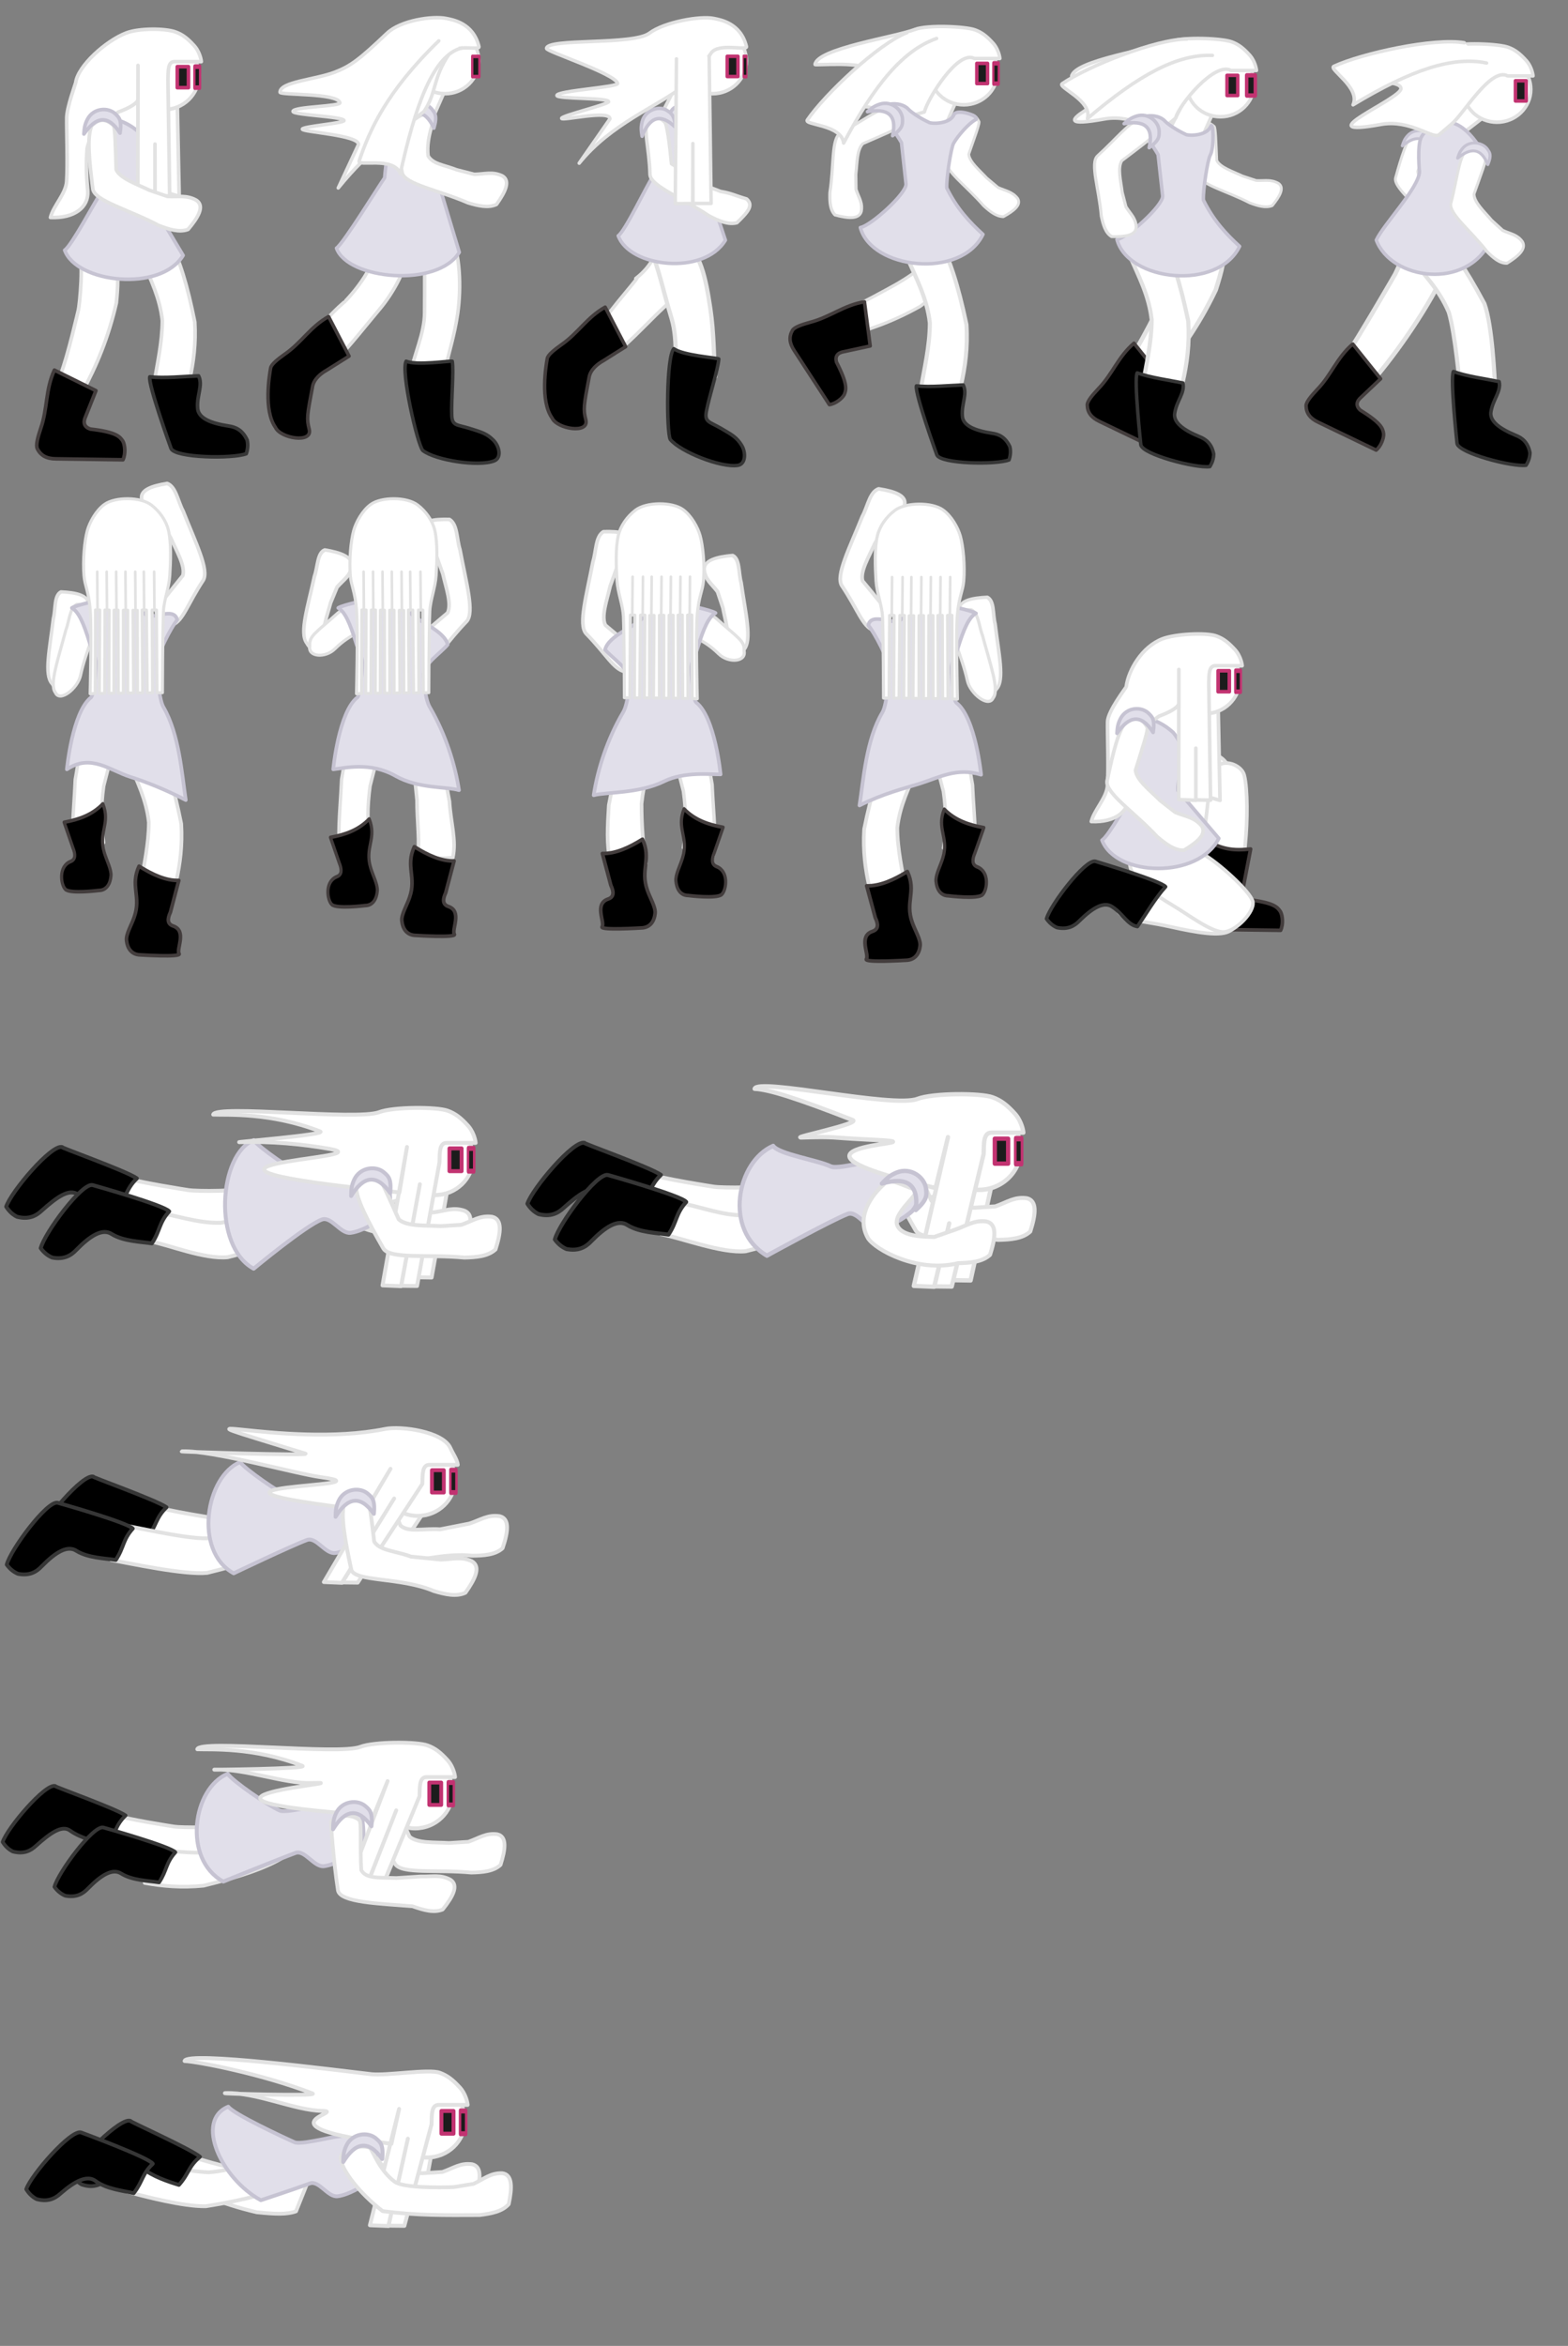 <svg width="450" height="673" viewBox="0 0 450 673" version="1.1" xmlns="http://www.w3.org/2000/svg" xmlns:xlink="http://www.w3.org/1999/xlink" xml:space="preserve" style="fill-rule:evenodd;clip-rule:evenodd;stroke-linecap:round;stroke-linejoin:round;stroke-miterlimit:1.5;">
    <rect x="0" y="0" width="450" height="673" fill="#808080" stroke="none"/>
    <g transform="matrix(-0.869,0.239,0.299,1.089,421.209,143.948)">
        <path d="M101.61,48.043C101.392,42.185 94.157,45.494 95.175,53.399C95.731,56.701 105.091,59.064 113.322,63.437C116.184,64.54 119.005,65.452 121.426,64.535C124.286,61.128 126.024,58.117 123.76,56.512C121.062,54.959 118.895,55.592 115.758,55.414L110.839,53.733C107.256,51.994 102.79,50.53 101.61,48.043Z" style="fill:white;stroke:rgb(226,226,226);stroke-width:1px;"/>
    </g>
    <g transform="matrix(0.944,0.439,-0.438,0.941,278.424,103.243)">
        <path d="M108.985,73.345C109.607,70.39 114.852,69.784 116.774,72.115C119.272,75.143 123.031,83.433 124.953,88.999C126.455,93.349 129.509,99.291 128.11,101.802C126.711,104.313 120.725,105.338 118.231,103.142C115.622,100.843 113.993,92.976 112.452,88.009C110.963,83.212 108.297,76.612 108.985,73.345Z" style="fill:white;stroke:rgb(226,226,226);stroke-width:1px;"/>
    </g>
    <g transform="matrix(1.041,2.77556e-17,0,1.038,259.798,133.822)">
        <path d="M82.9,103.312C87.461,105.792 90.227,106.244 95.215,105.729L93.215,116.154C92.384,117.945 92.782,119.139 94.453,119.712C101.613,120.546 102.591,121.768 103.434,123.037C104.021,124.078 104.277,126.529 103.472,128.202L85,127.943C82.415,127.929 80.8,127.03 79.873,125.151C79.368,124.151 80.067,121.774 80.773,119.628C82.746,113.98 80.384,108.781 82.9,103.312Z" style="stroke:rgb(67,61,61);stroke-width:1px;"/>
    </g>
    <g transform="matrix(-0.538,0.891,-0.888,-0.536,480.192,201.825)">
        <path d="M108.985,73.345C109.607,70.39 115.252,71.079 117.57,73.014C120.51,75.469 123.031,83.433 124.953,88.999C126.455,93.349 129.509,99.291 128.11,101.802C126.711,104.313 120.725,105.338 118.231,103.142C115.622,100.843 113.993,92.976 112.452,88.009C110.963,83.212 108.297,76.612 108.985,73.345Z" style="fill:white;stroke:rgb(226,226,226);stroke-width:1px;"/>
    </g>
    <g transform="matrix(1.041,0,0,1.038,-70.881,-2.903)">
        <path d="M116.919,28.904L117.492,57.058L108.949,54.583L109.239,30.909L116.919,28.904Z" style="fill:white;stroke:rgb(226,226,226);stroke-width:1px;"/>
    </g>
    <g transform="matrix(1,0,0,1,-73.519,-4.854)">
        <path d="M118.369,32.083L112.54,45.365L104.597,39.94L109.239,30.909L118.369,32.083Z" style="fill:white;stroke:rgb(226,226,226);stroke-width:1px;"/>
    </g>
    <g transform="matrix(1.041,0,0,1.038,-72.426,-1.174)">
        <path d="M91.181,70.405C92.795,72.813 91.5,85.527 91.181,86.788C91.122,87.024 88.305,99.356 86.33,104.506L92.229,109.512C96.151,102.372 99.481,94.404 101.658,84.828C102.137,79.906 102.245,76.843 101.361,74.425L91.181,70.405Z" style="fill:white;stroke:rgb(226,226,226);stroke-width:1px;"/>
    </g>
    <g transform="matrix(1.041,0,0,1.038,-72.426,-1.174)">
        <path d="M108.985,73.345L116.578,68.406C118.975,72.657 121.21,79.78 123.265,90.113C123.624,96.077 122.943,101.201 121.876,106.013L112.156,106.546C112.886,101.8 114.312,95.739 114.321,89.716C113.652,83.483 111.083,78.42 108.985,73.345Z" style="fill:white;stroke:rgb(226,226,226);stroke-width:1px;"/>
    </g>
    <g transform="matrix(1.041,0,0,1.038,-72.426,-1.174)">
        <path d="M84.568,103.424L96.013,109.103L93.215,116.154C92.384,117.945 92.782,119.139 94.453,119.712C101.613,120.546 102.591,121.768 103.434,123.037C104.021,124.078 104.277,126.529 103.472,128.202L85,127.943C82.415,127.929 80.8,127.03 79.873,125.151C79.368,124.151 80.067,121.774 80.773,119.628C82.746,113.98 82.052,108.893 84.568,103.424Z" style="stroke:rgb(67,61,61);stroke-width:1px;"/>
    </g>
    <g transform="matrix(1.041,0,0,1.038,-72.426,-1.174)">
        <path d="M110.881,105.285C114.847,105.731 120.418,105.146 124.31,105.018C125.596,107.567 123.811,110.311 124.053,113.825C124.132,116.665 127.563,118.087 132.518,118.864C134.583,119.135 136.458,120.025 137.708,122.762C137.995,124.031 137.881,125.285 137.458,126.527C133.709,127.974 117.852,127.697 116.743,125.093C116.743,125.093 110.331,107.289 110.881,105.285Z" style="stroke:rgb(54,54,54);stroke-width:1px;"/>
    </g>
    <g transform="matrix(0.764,0,0,0.824,7.67,2.497)">
        <ellipse cx="51.474" cy="23.304" rx="13.261" ry="11.85" style="fill:white;stroke:rgb(226,226,226);stroke-width:1.31px;"/>
    </g>
    <g transform="matrix(0.867,0,0,0.881,-17.611,12.751)">
        <rect x="78.991" y="7.239" width="3.709" height="6.829" style="fill:rgb(28,28,28);stroke:rgb(194,51,113);stroke-width:1.19px;"/>
    </g>
    <g transform="matrix(0.44,0,0,0.881,21.032,12.751)">
        <rect x="78.991" y="7.239" width="3.709" height="6.829" style="fill:rgb(28,28,28);stroke:rgb(194,51,113);stroke-width:1.49px;"/>
    </g>
    <g transform="matrix(1.041,0,0,1.038,-72.426,-1.174)">
        <path d="M108.199,37.947C105.122,35.135 101.869,33.942 98.528,33.567C97.24,33.689 95.988,34.309 94.754,35.18C92.352,38.8 92.97,43.973 97.024,50.913L97.253,54.691C95.993,56.355 89.375,69.005 87.411,70.275C90.624,79.316 113.858,82.011 120.055,71.718L109.485,53.99C109.351,51.074 110.378,48.701 112.015,46.614C111.104,42.737 109.821,39.878 108.199,37.947Z" style="fill:rgb(225,223,234);stroke:rgb(198,195,210);stroke-width:1px;"/>
    </g>
    <g transform="matrix(1.041,0,0,1.038,-68.778,-2.895)">
        <path d="M121.567,19.828L114.246,19.828C112.275,19.774 112.461,22.385 112.37,24.813L112.848,56.976L108.796,56.929L108.796,42.614L108.813,57.026L104.068,56.824L104.116,20.867L104.114,30.257C104.063,31.165 102.065,32.531 98.679,33.759L94.569,36.73C92.93,38.096 90.575,41.041 90.094,43.805C89.76,47.834 89.897,51.761 90.267,55.638C90.516,60.124 86.562,63.178 79.981,62.894C80.778,59.653 84.219,56.385 84.44,52.928C84.765,48.34 84.403,38.386 84.459,35.352C84.514,32.328 86.895,25.962 86.94,25.625C87.545,21.03 95.199,14.087 100.85,11.907C104.435,10.525 111.67,10.605 114.443,11.615C116.381,12.321 117.776,13.379 119.643,15.452C120.721,16.649 121.434,18.509 121.567,19.828Z" style="fill:white;stroke:rgb(226,226,226);stroke-width:1px;"/>
    </g>
    <g transform="matrix(1.041,0,0,1.038,-72.426,-1.174)">
        <path d="M100.712,35.692C98.419,33.673 96.69,34.204 95.175,35.606C95.081,35.662 94.962,35.71 94.91,35.815C93.472,38.727 94.157,45.494 95.175,53.399C95.731,56.701 105.091,59.064 113.322,63.437C116.184,64.54 119.005,65.452 121.426,64.535C124.286,61.128 126.024,58.117 123.76,56.512C121.062,54.959 118.895,55.592 115.758,55.414L110.839,53.733C107.256,51.994 102.79,50.53 101.61,48.043C101.392,42.185 101.386,35.848 100.712,35.692Z" style="fill:white;stroke:rgb(226,226,226);stroke-width:1px;"/>
    </g>
    <g transform="matrix(1.041,0,0,1.038,-72.426,-2.951)">
        <path d="M93.701,35.775C95.37,32.609 99.535,32.396 101.491,34.429C102.3,35.27 103.252,35.898 102.669,39.64C99.347,34.381 96.024,35.066 92.708,39.89C92.822,38.334 92.873,37.365 93.701,35.775Z" style="fill:rgb(225,223,234);stroke:rgb(198,195,210);stroke-width:1px;"/>
    </g>
    <g transform="matrix(1.041,0,0,1.038,-76.3,142.808)">
        <path d="M108.985,73.345L116.578,68.406C118.975,72.657 121.21,79.78 123.265,90.113C123.624,96.077 122.943,101.201 121.876,106.013L112.156,106.546C112.886,101.8 114.312,95.739 114.321,89.716C113.652,83.483 111.083,78.42 108.985,73.345Z" style="fill:white;stroke:rgb(226,226,226);stroke-width:1px;"/>
    </g>
    <g transform="matrix(-0.939,-0.233,0.232,-0.936,115.066,335.797)">
        <path d="M108.985,73.345L116.578,68.406C118.975,72.657 119.627,79.25 121.682,89.583C122.041,95.547 122.943,101.201 121.876,106.013L112.156,106.546C112.886,101.8 112.987,95.739 112.996,89.716C112.327,83.483 111.083,78.42 108.985,73.345Z" style="fill:white;stroke:rgb(226,226,226);stroke-width:1px;"/>
    </g>
    <g transform="matrix(1.041,0,0,1.038,-48.13,141.137)">
        <path d="M84.568,103.424C88.287,105.759 91.964,107.454 95.522,107.366L93.215,116.154C92.384,117.945 92.291,119.38 93.962,119.953C97.859,121.289 94.77,126.361 95.613,127.63C96.2,128.671 85,127.943 85,127.943C82.415,127.929 81.318,125.993 81.114,123.906C80.943,122.152 82.54,119.608 83.246,117.462C85.219,111.814 82.052,108.893 84.568,103.424Z" style="stroke:rgb(67,61,61);stroke-width:1px;"/>
    </g>
    <g transform="matrix(-0.903,0,0,1.038,105.098,122.642)">
        <path d="M83.701,104.009C87.132,107.125 91.451,108.371 96.013,109.103L93.215,116.154C92.384,117.945 92.291,119.38 93.962,119.953C97.859,121.289 97.106,126.299 95.613,127.63C94.119,128.962 85,127.943 85,127.943C82.415,127.929 81.318,125.993 81.114,123.906C80.943,122.152 82.54,119.608 83.246,117.462C85.219,111.814 81.185,109.478 83.701,104.009Z" style="stroke:rgb(67,61,61);stroke-width:1px;"/>
    </g>
    <g transform="matrix(-0.79,-0.678,0.676,-0.787,100.277,271.809)">
        <path d="M100.712,35.692C98.419,33.673 96.69,34.204 95.175,35.606C95.081,35.662 94.962,35.71 94.91,35.815C93.472,38.727 95.485,42.805 96.503,50.71C97.059,54.012 104.913,57.25 113.144,61.623C116.006,62.726 119.005,65.452 121.426,64.535C124.286,61.128 126.024,58.117 123.76,56.512C121.062,54.959 118.895,55.592 115.758,55.414L110.839,53.733C107.256,51.994 102.79,50.53 101.61,48.043C101.392,42.185 101.386,35.848 100.712,35.692Z" style="fill:white;stroke:rgb(226,226,226);stroke-width:1px;"/>
    </g>
    <g transform="matrix(0.557,-0.7,-0.816,-0.649,2.572,296.666)">
        <path d="M101.61,48.043C100.732,46.434 94.955,46.216 96.503,50.71C97.059,54.012 104.913,57.25 113.144,61.623C116.006,62.726 119.005,65.452 121.426,64.535C124.286,61.128 126.024,58.117 123.76,56.512C121.062,54.959 118.895,55.592 115.758,55.414L110.839,53.733C107.256,51.994 102.79,50.53 101.61,48.043Z" style="fill:white;stroke:rgb(226,226,226);stroke-width:1px;"/>
    </g>
    <g transform="matrix(0.61,-0.693,-0.657,-0.579,-9.652,294.9)">
        <path d="M123.76,56.512C121.485,55.142 111.898,51.921 105.713,48.25C102.06,46.08 94.993,47.409 96.503,50.71C97.059,54.012 104.913,57.25 113.144,61.623C116.006,62.726 119.005,65.452 121.426,64.535C124.286,61.128 126.024,58.117 123.76,56.512Z" style="fill:white;stroke:rgb(226,226,226);stroke-width:1px;"/>
    </g>
    <g transform="matrix(1.041,0,0,1.038,-70.949,136.792)">
        <path d="M108.199,37.947C105.122,35.135 101.869,33.942 98.528,33.567C97.24,33.689 89.204,35.362 87.97,36.233C89.842,37.324 91.201,40.387 92.885,45.919C93.38,47.545 94.389,49.295 94.572,50.913C94.706,52.099 94.169,60.233 93.235,60.973C88.079,65.056 86.589,80.843 86.589,80.843C93.197,76.433 98.477,81.15 104.115,82.944C107.866,84.138 113.102,86.099 119.374,89.336C118.313,82.304 117.571,71.108 113.209,63.648C111.723,61.107 111.508,51.913 111.508,51.913C111.374,48.997 115.37,41.608 117.007,39.521C116.096,35.644 109.821,39.878 108.199,37.947Z" style="fill:rgb(225,223,234);stroke:rgb(198,195,210);stroke-width:1px;"/>
    </g>
    <g transform="matrix(0.876,0,0,0.85,-53.264,133.218)">
        <path d="M114.026,77.073L112.248,77.071L112.072,49.156L110.644,49.149L110.774,77.106L109.046,77.125L108.782,49.159L107.365,49.151L107.541,77.105L105.855,77.133L105.8,49.281L104.369,49.252L104.57,77.148L102.655,77.178L102.641,49.221L101.218,49.215L101.237,77.228L99.551,77.237L99.492,49.194L98.17,49.203L98.127,77.248L96.486,77.23L96.579,49.159L95.19,49.137L95.079,77.293L93.36,77.313L93.496,49.146L92.096,49.113L91.994,77.338L90.328,77.42C90.328,77.42 90.856,55.74 90.36,49.163C89.884,42.864 88.599,41.083 88.315,37.542C87.893,32.275 88.489,25.787 89.402,22.378C90.165,19.529 92.248,15.567 95.036,13.501C98.537,10.907 106.86,10.915 110.397,13.725C113.075,15.854 115.203,18.891 115.981,22.222C116.948,26.36 116.713,32.869 116.428,37.55C116.188,41.506 114.525,45.865 114.359,49.496C114.081,55.577 114.026,77.073 114.026,77.073Z" style="fill:white;stroke:rgb(226,226,226);stroke-width:1px;"/>
    </g>
    <g transform="matrix(1.129,0,0,1.125,-3.027,305.56)">
        <path d="M116.919,28.904L112.396,54.17L103.964,54.03L109.239,30.909L116.919,28.904Z" style="fill:white;stroke:rgb(226,226,226);stroke-width:1px;"/>
    </g>
    <g transform="matrix(1.109,-0.209,0.209,1.106,-15.681,310.733)">
        <path d="M100.712,35.692C98.419,33.673 96.69,34.204 95.175,35.606C95.081,35.662 94.962,35.71 94.91,35.815C93.472,38.727 94.157,45.494 95.175,53.399C95.731,56.701 105.091,59.064 113.322,63.437C116.184,64.54 119.005,65.452 121.426,64.535C124.286,61.128 126.024,58.117 123.76,56.512C121.062,54.959 118.895,55.592 115.758,55.414L110.839,53.733C107.256,51.994 102.79,50.53 101.61,48.043C101.392,42.185 101.386,35.848 100.712,35.692Z" style="fill:white;stroke:rgb(226,226,226);stroke-width:1px;"/>
    </g>
    <g transform="matrix(0.772,0.762,-0.762,0.772,55.679,226.997)">
        <path d="M118.56,31.948L112.069,43.052L104.597,39.94L109.239,30.909L118.56,31.948Z" style="fill:white;stroke:rgb(226,226,226);stroke-width:1px;"/>
    </g>
    <g transform="matrix(0.084,1.126,-1.122,0.084,143.968,231.485)">
        <path d="M91.181,70.405C92.795,72.813 91.5,85.527 91.181,86.788C91.122,87.024 88.305,99.356 86.33,104.506L92.229,109.512C96.151,102.372 99.481,94.404 101.658,84.828C102.137,79.906 102.245,76.843 101.361,74.425L91.181,70.405Z" style="fill:white;stroke:rgb(226,226,226);stroke-width:1px;"/>
    </g>
    <g transform="matrix(0.046,1.128,-1.124,0.046,158.793,216.295)">
        <path d="M108.985,73.345L116.578,68.406C118.975,72.657 122.331,77.891 124.386,88.224C124.745,94.188 120.525,103.372 119.458,108.184L112.156,106.546C112.886,101.8 115.57,95.597 115.579,89.574C114.91,83.341 111.083,78.42 108.985,73.345Z" style="fill:white;stroke:rgb(226,226,226);stroke-width:1px;"/>
    </g>
    <g transform="matrix(-0.715,0.874,-0.871,-0.712,210.266,316.109)">
        <path d="M110.881,105.285C114.847,105.731 116.164,104.274 120.056,104.146C121.342,106.695 123.295,110.735 123.537,114.249C123.616,117.089 127.563,118.087 132.518,118.864C134.583,119.135 136.458,120.025 137.708,122.762C137.995,124.031 137.881,125.285 137.458,126.527C133.709,127.974 117.852,127.697 116.743,125.093C117.409,126.227 111.086,108.574 110.881,105.285Z" style="stroke:rgb(54,54,54);stroke-width:1px;"/>
    </g>
    <g transform="matrix(-0.655,0.919,-0.916,-0.653,217.618,314.371)">
        <path d="M110.881,105.285C114.847,105.731 116.164,104.274 120.056,104.146C121.342,106.695 123.811,110.311 124.053,113.825C124.132,116.665 127.563,118.087 132.518,118.864C134.583,119.135 136.458,120.025 137.708,122.762C137.995,124.031 137.881,125.285 137.458,126.527C133.709,127.974 117.852,127.697 116.743,125.093C116.743,125.093 110.331,107.289 110.881,105.285Z" style="stroke:rgb(54,54,54);stroke-width:1px;"/>
    </g>
    <g transform="matrix(0.829,0,0,0.894,82.149,311.414)">
        <ellipse cx="51.474" cy="23.304" rx="13.261" ry="11.85" style="fill:white;stroke:rgb(226,226,226);stroke-width:1.31px;"/>
    </g>
    <g transform="matrix(0.94,0,0,0.956,54.736,322.534)">
        <rect x="78.991" y="7.239" width="3.709" height="6.829" style="fill:rgb(28,28,28);stroke:rgb(194,51,113);stroke-width:1.19px;"/>
    </g>
    <g transform="matrix(0.477,0,0,0.956,96.638,322.534)">
        <rect x="78.991" y="7.239" width="3.709" height="6.829" style="fill:rgb(28,28,28);stroke:rgb(194,51,113);stroke-width:1.49px;"/>
    </g>
    <g transform="matrix(0.049,1.128,-1.124,0.049,147.525,225.031)">
        <path d="M108.199,37.947C105.122,35.135 102.406,36.575 99.065,36.2C97.777,36.322 98.746,37.724 97.512,38.595C95.11,42.215 96.608,47.661 97.024,50.913C97.184,52.164 97.889,56.242 97.328,57.372C95.726,60.599 89.375,69.005 87.411,70.275C90.624,79.316 113.858,82.011 120.055,71.718C120.055,71.718 109.671,57.98 108.331,53.796C107.538,51.321 112.223,49.205 112.015,46.614C111.801,43.94 109.821,39.878 108.199,37.947Z" style="fill:rgb(225,223,234);stroke:rgb(198,195,210);stroke-width:1px;"/>
    </g>
    <g transform="matrix(1.129,0,0,1.125,-0.746,305.568)">
        <path d="M121.567,19.828L114.246,19.828C112.275,19.774 112.461,22.385 112.37,24.813L106.675,56.316L102.623,56.269L107.397,30.363L102.64,56.366L97.895,56.164L104.116,20.867L102.191,32.449C27.877,25.012 99.353,23.999 84.517,21.369C77.556,20.135 69.553,19.373 61.611,19.642C59.219,19.723 84.058,17.697 82.035,16.905C69.449,11.982 58.244,12.75 54.862,12.604C55.506,9.985 91.399,14.168 97.05,11.988C100.635,10.606 111.67,10.605 114.443,11.615C116.381,12.321 117.776,13.379 119.643,15.452C120.721,16.649 121.434,18.509 121.567,19.828Z" style="fill:white;stroke:rgb(226,226,226);stroke-width:1px;"/>
    </g>
    <g transform="matrix(1.044,-0.431,0.429,1.04,-12.246,343.643)">
        <path d="M100.712,35.692C98.419,33.673 96.69,34.204 95.175,35.606C95.081,35.662 94.962,35.71 94.91,35.815C93.472,38.727 94.157,45.494 95.175,53.399C95.731,56.701 105.091,59.064 113.322,63.437C116.184,64.54 119.005,65.452 121.426,64.535C124.286,61.128 126.024,58.117 123.76,56.512C121.062,54.959 118.895,55.592 115.758,55.414L110.839,53.733C107.256,51.994 102.79,50.53 101.61,48.043C101.392,42.185 101.386,35.848 100.712,35.692Z" style="fill:white;stroke:rgb(226,226,226);stroke-width:1px;"/>
    </g>
    <g transform="matrix(1.127,-0.059,0.059,1.124,-6.067,303.748)">
        <path d="M93.701,35.775C95.37,32.609 99.535,32.396 101.491,34.429C102.3,35.27 103.252,35.898 102.669,39.64C99.347,34.381 96.024,35.066 92.708,39.89C92.822,38.334 92.873,37.365 93.701,35.775Z" style="fill:rgb(225,223,234);stroke:rgb(198,195,210);stroke-width:1px;"/>
    </g>
    <g transform="matrix(1.091,0,0,1.087,-3.204,583.58)">
        <path d="M116.919,28.904L113.667,46.605L105.235,46.464L109.239,30.909L116.919,28.904Z" style="fill:white;stroke:rgb(226,226,226);stroke-width:1px;"/>
    </g>
    <g transform="matrix(0.746,0.736,-0.736,0.746,53.513,507.68)">
        <path d="M118.56,31.948L112.069,43.052L104.597,39.94L109.239,30.909L118.56,31.948Z" style="fill:white;stroke:rgb(226,226,226);stroke-width:1px;"/>
    </g>
    <g transform="matrix(-0.006,1.091,-1.087,-0.006,166.465,524.243)">
        <path d="M91.181,70.405C92.795,72.813 91.5,85.527 91.181,86.788C91.122,87.024 88.305,99.356 86.33,104.506L92.229,109.512C96.151,102.372 99.481,94.404 101.658,84.828C102.137,79.906 102.245,76.843 101.361,74.425L91.181,70.405Z" style="fill:white;stroke:rgb(226,226,226);stroke-width:1px;"/>
    </g>
    <g transform="matrix(-0.043,1.09,-1.086,-0.043,162.264,502.441)">
        <path d="M108.985,73.345L116.578,68.406C118.975,72.657 121.21,79.78 123.265,90.113C123.624,96.077 121.313,106.459 120.246,111.271L112.156,106.546C112.886,101.8 114.312,95.739 114.321,89.716C113.652,83.483 111.083,78.42 108.985,73.345Z" style="fill:white;stroke:rgb(226,226,226);stroke-width:1px;"/>
    </g>
    <g transform="matrix(-0.756,0.786,-0.784,-0.753,223.764,610.867)">
        <path d="M110.881,105.285C114.847,105.731 116.164,104.274 120.056,104.146C121.342,106.695 123.295,110.735 123.537,114.249C123.616,117.089 127.563,118.087 132.518,118.864C134.583,119.135 136.458,120.025 137.708,122.762C137.995,124.031 137.881,125.285 137.458,126.527C133.709,127.974 117.852,127.697 116.743,125.093C117.409,126.227 111.086,108.574 110.881,105.285Z" style="stroke:rgb(54,54,54);stroke-width:1px;"/>
    </g>
    <g transform="matrix(-0.702,0.834,-0.832,-0.7,209.3,601.96)">
        <path d="M110.881,105.285C114.847,105.731 116.164,104.274 120.056,104.146C121.342,106.695 123.811,110.311 124.053,113.825C124.132,116.665 127.563,118.087 132.518,118.864C134.583,119.135 136.458,120.025 137.708,122.762C137.995,124.031 137.881,125.285 137.458,126.527C133.709,127.974 117.852,127.697 116.743,125.093C116.743,125.093 110.331,107.289 110.881,105.285Z" style="stroke:rgb(54,54,54);stroke-width:1px;"/>
    </g>
    <g transform="matrix(0.827,0,0,0.892,79.957,587.59)">
        <ellipse cx="51.474" cy="23.304" rx="13.261" ry="11.85" style="fill:white;stroke:rgb(226,226,226);stroke-width:1.31px;"/>
    </g>
    <g transform="matrix(0.938,0,0,0.954,52.589,598.691)">
        <rect x="78.991" y="7.239" width="3.709" height="6.829" style="fill:rgb(28,28,28);stroke:rgb(194,51,113);stroke-width:1.19px;"/>
    </g>
    <g transform="matrix(0.476,0,0,0.954,94.421,598.691)">
        <rect x="78.991" y="7.239" width="3.709" height="6.829" style="fill:rgb(28,28,28);stroke:rgb(194,51,113);stroke-width:1.49px;"/>
    </g>
    <g transform="matrix(1.008,-0.416,0.415,1.005,-12.726,615.563)">
        <path d="M100.712,35.692C98.419,33.673 96.69,34.204 95.175,35.606C95.081,35.662 94.962,35.71 94.91,35.815C93.472,38.727 94.157,45.494 95.175,53.399C95.731,56.701 105.091,59.064 113.322,63.437C116.184,64.54 119.005,65.452 121.426,64.535C124.286,61.128 126.024,58.117 123.76,56.512C121.062,54.959 118.895,55.592 115.758,55.414L110.839,53.733C107.256,51.994 102.79,50.53 101.61,48.043C101.392,42.185 101.386,35.848 100.712,35.692Z" style="fill:white;stroke:rgb(226,226,226);stroke-width:1px;"/>
    </g>
    <g transform="matrix(0.047,1.09,-1.086,0.047,142.246,505.78)">
        <path d="M108.199,37.947C105.122,35.135 102.406,36.575 99.065,36.2C97.777,36.322 98.746,37.724 97.512,38.595C95.11,42.215 96.608,47.661 97.024,50.913C97.184,52.164 97.889,56.242 97.328,57.372C95.726,60.599 89.196,73.158 87.232,74.428C90.445,83.469 105.983,77.204 112.18,66.911C112.18,66.911 109.671,57.98 108.331,53.796C107.538,51.321 112.223,49.205 112.015,46.614C111.801,43.94 109.821,39.878 108.199,37.947Z" style="fill:rgb(225,223,234);stroke:rgb(198,195,210);stroke-width:1px;"/>
    </g>
    <g transform="matrix(1.239,0,0,1.235,140.557,300.437)">
        <path d="M116.919,28.904L111.374,54.17L102.943,54.03L109.239,30.909L116.919,28.904Z" style="fill:white;stroke:rgb(226,226,226);stroke-width:1px;"/>
    </g>
    <g transform="matrix(0.847,0.836,-0.836,0.847,205.008,214.187)">
        <path d="M118.56,31.948L112.069,43.052L104.597,39.94L109.239,30.909L118.56,31.948Z" style="fill:white;stroke:rgb(226,226,226);stroke-width:1px;"/>
    </g>
    <g transform="matrix(0.086,1.15,-1.146,0.085,296.582,228.23)">
        <path d="M91.181,70.405C92.795,72.813 91.5,85.527 91.181,86.788C91.122,87.024 88.305,99.356 86.33,104.506L92.229,109.512C96.151,102.372 99.481,94.404 101.658,84.828C102.137,79.906 102.245,76.843 101.361,74.425L91.181,70.405Z" style="fill:white;stroke:rgb(226,226,226);stroke-width:1px;"/>
    </g>
    <g transform="matrix(0.047,1.152,-1.149,0.047,311.729,212.709)">
        <path d="M108.985,73.345L116.578,68.406C118.975,72.657 121.21,79.78 123.265,90.113C123.624,96.077 119.223,106.223 118.156,111.035L110.582,106.482C111.312,101.736 114.312,95.739 114.321,89.716C113.652,83.483 111.083,78.42 108.985,73.345Z" style="fill:white;stroke:rgb(226,226,226);stroke-width:1px;"/>
    </g>
    <g transform="matrix(-0.73,0.893,-0.89,-0.728,364.318,314.688)">
        <path d="M110.881,105.285C114.847,105.731 116.164,104.274 120.056,104.146C121.342,106.695 123.295,110.735 123.537,114.249C123.616,117.089 127.563,118.087 132.518,118.864C134.583,119.135 136.458,120.025 137.708,122.762C137.995,124.031 137.881,125.285 137.458,126.527C133.709,127.974 117.852,127.697 116.743,125.093C117.409,126.227 111.086,108.574 110.881,105.285Z" style="stroke:rgb(54,54,54);stroke-width:1px;"/>
    </g>
    <g transform="matrix(-0.67,0.939,-0.936,-0.668,369.764,311.025)">
        <path d="M110.881,105.285C114.847,105.731 116.164,104.274 120.056,104.146C121.342,106.695 123.811,110.311 124.053,113.825C124.132,116.665 127.563,118.087 132.518,118.864C134.583,119.135 136.458,120.025 137.708,122.762C137.995,124.031 137.881,125.285 137.458,126.527C133.709,127.974 117.852,127.697 116.743,125.093C116.743,125.093 110.331,107.289 110.881,105.285Z" style="stroke:rgb(54,54,54);stroke-width:1px;"/>
    </g>
    <g transform="matrix(0.91,0,0,0.981,234.069,306.865)">
        <ellipse cx="51.474" cy="23.304" rx="13.261" ry="11.85" style="fill:white;stroke:rgb(226,226,226);stroke-width:1.31px;"/>
    </g>
    <g transform="matrix(1.032,0,0,1.049,203.973,319.072)">
        <rect x="78.991" y="7.239" width="3.709" height="6.829" style="fill:rgb(28,28,28);stroke:rgb(194,51,113);stroke-width:1.19px;"/>
    </g>
    <g transform="matrix(0.524,0,0,1.049,249.976,319.072)">
        <rect x="78.991" y="7.239" width="3.709" height="6.829" style="fill:rgb(28,28,28);stroke:rgb(194,51,113);stroke-width:1.49px;"/>
    </g>
    <g transform="matrix(1.066,-0.44,0.439,1.063,137.909,338.123)">
        <path d="M100.712,35.692C98.419,33.673 96.69,34.204 95.175,35.606C95.081,35.662 94.962,35.71 94.91,35.815C93.472,38.727 94.157,45.494 95.175,53.399C95.731,56.701 105.091,59.064 113.322,63.437C116.184,64.54 119.005,65.452 121.426,64.535C124.286,61.128 126.024,58.117 123.76,56.512C121.062,54.959 118.895,55.592 115.758,55.414L110.839,53.733C107.256,51.994 102.79,50.53 101.61,48.043C101.392,42.185 101.386,35.848 100.712,35.692Z" style="fill:white;stroke:rgb(226,226,226);stroke-width:1px;"/>
    </g>
    <g transform="matrix(0.054,1.257,-1.179,0.051,300.803,209.356)">
        <path d="M108.199,37.947C105.122,35.135 102.406,36.575 99.065,36.2C97.777,36.322 98.746,37.724 97.512,38.595C95.11,42.215 96.608,47.661 97.024,50.913C97.184,52.164 97.889,56.242 97.328,57.372C95.726,60.599 94.05,69.869 92.086,71.139C95.299,80.18 110.832,84.108 117.029,73.815C117.029,73.815 109.671,57.98 108.331,53.796C107.538,51.321 112.223,49.205 112.015,46.614C111.801,43.94 109.821,39.878 108.199,37.947Z" style="fill:rgb(225,223,234);stroke:rgb(198,195,210);stroke-width:1px;"/>
    </g>
    <g transform="matrix(1.239,0,0,1.235,143.061,300.445)">
        <path d="M121.567,19.828L114.246,19.828C112.275,19.774 112.461,22.385 112.37,24.813L104.984,55.584L100.932,55.537L104.405,40.897L100.949,55.634L96.204,55.432L104.116,20.867L101.232,32.69C53.528,21.597 109.776,22.568 84.517,21.369C77.455,21.034 78.084,20.681 70.143,20.95C67.751,21.031 84.058,17.697 82.035,16.905C69.449,11.982 62.718,9.789 59.336,9.643C59.98,7.024 91.399,14.168 97.05,11.988C100.635,10.606 111.67,10.605 114.443,11.615C116.381,12.321 117.776,13.379 119.643,15.452C120.721,16.649 121.434,18.509 121.567,19.828Z" style="fill:white;stroke:rgb(226,226,226);stroke-width:1px;"/>
    </g>
    <g transform="matrix(1.066,-0.44,0.439,1.063,126.36,344.804)">
        <path d="M110.247,42.244C107.954,40.225 105.267,36.748 103.752,38.15C103.658,38.206 93.917,41.194 94.935,49.099C95.491,52.401 102.968,61.864 113.322,63.437C116.184,64.54 119.005,65.452 121.426,64.535C124.286,61.128 126.024,58.117 123.76,56.512C121.062,54.959 118.895,55.592 115.758,55.414L110.274,55.107C108.58,54.286 102.965,52.206 102.883,49.006C102.792,45.435 111.985,43.774 110.247,42.244Z" style="fill:white;stroke:rgb(226,226,226);stroke-width:1px;"/>
    </g>
    <g transform="matrix(0.957,0.787,-0.785,0.954,195.691,228.527)">
        <path d="M93.701,35.775C95.37,32.609 99.535,32.396 101.491,34.429C102.3,35.27 103.252,35.898 102.669,39.64C99.347,34.381 96.024,35.066 92.708,39.89C92.822,38.334 92.873,37.365 93.701,35.775Z" style="fill:rgb(225,223,234);stroke:rgb(198,195,210);stroke-width:1px;"/>
    </g>
    <g transform="matrix(1.062,0,0,1.059,-4.557,486.856)">
        <path d="M116.919,28.904L107.631,51.324L99.199,51.184L109.239,30.909L116.919,28.904Z" style="fill:white;stroke:rgb(226,226,226);stroke-width:1px;"/>
    </g>
    <g transform="matrix(0.758,0.748,-0.748,0.758,51.22,410.708)">
        <path d="M118.56,31.948L112.069,43.052L104.597,39.94L109.239,30.909L118.56,31.948Z" style="fill:white;stroke:rgb(226,226,226);stroke-width:1px;"/>
    </g>
    <g transform="matrix(0.079,1.059,-1.056,0.079,134.513,420.6)">
        <path d="M91.181,70.405C92.795,72.813 91.5,85.527 91.181,86.788C91.122,87.024 88.305,99.356 86.33,104.506L92.229,109.512C96.151,102.372 99.481,94.404 101.658,84.828C102.137,79.906 102.245,76.843 101.361,74.425L91.181,70.405Z" style="fill:white;stroke:rgb(226,226,226);stroke-width:1px;"/>
    </g>
    <g transform="matrix(0.043,1.061,-1.058,0.043,148.461,406.309)">
        <path d="M108.985,73.345L116.578,68.406C118.975,72.657 121.21,79.78 123.265,90.113C123.624,96.077 122.943,101.201 121.876,106.013L112.156,106.546C112.886,101.8 114.312,95.739 114.321,89.716C113.652,83.483 111.083,78.42 108.985,73.345Z" style="fill:white;stroke:rgb(226,226,226);stroke-width:1px;"/>
    </g>
    <g transform="matrix(-0.672,0.822,-0.82,-0.67,196.887,500.216)">
        <path d="M110.881,105.285C114.847,105.731 116.164,104.274 120.056,104.146C121.342,106.695 123.295,110.735 123.537,114.249C123.616,117.089 127.563,118.087 132.518,118.864C134.583,119.135 136.458,120.025 137.708,122.762C137.995,124.031 137.881,125.285 137.458,126.527C133.709,127.974 117.852,127.697 116.743,125.093C117.409,126.227 111.086,108.574 110.881,105.285Z" style="stroke:rgb(54,54,54);stroke-width:1px;"/>
    </g>
    <g transform="matrix(-0.617,0.865,-0.862,-0.615,209.5,500.219)">
        <path d="M110.881,105.285C114.847,105.731 116.164,104.274 120.056,104.146C121.342,106.695 123.811,110.311 124.053,113.825C124.132,116.665 127.563,118.087 132.518,118.864C134.583,119.135 136.458,120.025 137.708,122.762C137.995,124.031 137.881,125.285 137.458,126.527C133.709,127.974 117.852,127.697 116.743,125.093C116.743,125.093 110.331,107.289 110.881,105.285Z" style="stroke:rgb(54,54,54);stroke-width:1px;"/>
    </g>
    <g transform="matrix(0.982,-0.405,0.404,0.979,-1.657,521.002)">
        <path d="M100.712,35.692C98.419,33.673 96.69,34.204 95.175,35.606C95.081,35.662 94.962,35.71 94.91,35.815C93.472,38.727 94.157,45.494 95.175,53.399C95.731,56.701 105.091,59.064 113.322,63.437C116.184,64.54 119.005,65.452 121.426,64.535C124.286,61.128 126.024,58.117 123.76,56.512C121.062,54.959 118.895,55.592 115.758,55.414L110.839,53.733C107.256,51.994 102.79,50.53 101.61,48.043C101.392,42.185 101.386,35.848 100.712,35.692Z" style="fill:white;stroke:rgb(226,226,226);stroke-width:1px;"/>
    </g>
    <g transform="matrix(0.814,0,0,0.878,77.23,493.656)">
        <ellipse cx="51.474" cy="23.304" rx="13.261" ry="11.85" style="fill:white;stroke:rgb(226,226,226);stroke-width:1.31px;"/>
    </g>
    <g transform="matrix(0.923,0,0,0.939,50.293,504.583)">
        <rect x="78.991" y="7.239" width="3.709" height="6.829" style="fill:rgb(28,28,28);stroke:rgb(194,51,113);stroke-width:1.19px;"/>
    </g>
    <g transform="matrix(0.469,0,0,0.939,91.466,504.583)">
        <rect x="78.991" y="7.239" width="3.709" height="6.829" style="fill:rgb(28,28,28);stroke:rgb(194,51,113);stroke-width:1.49px;"/>
    </g>
    <g transform="matrix(0.048,1.123,-1.119,0.048,139.779,407.339)">
        <path d="M108.199,37.947C105.122,35.135 102.406,36.575 99.065,36.2C97.777,36.322 98.746,37.724 97.512,38.595C95.11,42.215 96.608,47.661 97.024,50.913C97.184,52.164 97.889,56.242 97.328,57.372C95.726,60.599 89.375,69.005 87.411,70.275C90.624,79.316 108.641,82.868 114.838,72.575C114.838,72.575 109.671,57.98 108.331,53.796C107.538,51.321 112.223,49.205 112.015,46.614C111.801,43.94 109.821,39.878 108.199,37.947Z" style="fill:rgb(225,223,234);stroke:rgb(198,195,210);stroke-width:1px;"/>
    </g>
    <g transform="matrix(1.109,0,0,1.106,-4.224,487.881)">
        <path d="M121.567,19.828L114.246,19.828C112.275,19.774 112.461,22.385 112.37,24.813L101.664,50.726L97.612,50.679L106.348,28.454L97.629,50.776L92.884,50.574L104.116,20.867L100.508,29.772C36.459,25.399 99.322,20.864 84.517,21.369C77.452,21.61 67.341,17.625 59.399,17.894C57.007,17.975 84.058,17.697 82.035,16.905C69.449,11.982 58.244,12.75 54.862,12.604C55.506,9.985 91.399,14.168 97.05,11.988C100.635,10.606 111.67,10.605 114.443,11.615C116.381,12.321 117.776,13.379 119.643,15.452C120.721,16.649 121.434,18.509 121.567,19.828Z" style="fill:white;stroke:rgb(226,226,226);stroke-width:1px;"/>
    </g>
    <g transform="matrix(1.127,0,0,1.123,-2.8,581.581)">
        <path d="M121.567,19.828L114.246,19.828C112.275,19.774 112.461,22.385 112.37,24.813L105.461,50.726L101.409,50.679L106.348,28.454L101.426,50.776L96.681,50.574L104.116,20.867L102.156,29.772C66.706,25.251 91.116,21.496 84.517,21.369C77.449,21.233 67.842,16.558 59.9,16.827C57.508,16.908 84.058,17.697 82.035,16.905C69.449,11.982 52.873,8.764 49.491,8.618C50.135,5.999 88.259,10.985 97.05,11.988C100.866,12.423 111.67,10.605 114.443,11.615C116.381,12.321 117.776,13.379 119.643,15.452C120.721,16.649 121.434,18.509 121.567,19.828Z" style="fill:white;stroke:rgb(226,226,226);stroke-width:1px;"/>
    </g>
    <g transform="matrix(1.062,-0.027,0.027,1.058,-5.524,488.414)">
        <path d="M101.411,34.475C99.118,32.456 95.296,33.247 93.781,34.649C93.687,34.705 94.157,45.494 95.175,53.399C95.731,56.701 106.39,57.235 115.208,58.191C118.07,59.294 120.891,60.206 123.312,59.289C126.172,55.882 127.91,52.871 125.646,51.266C122.948,49.713 120.781,50.346 117.644,50.168L111.047,50.433C106.926,50.156 102.79,50.53 101.61,48.043C101.392,42.185 102.085,34.631 101.411,34.475Z" style="fill:white;stroke:rgb(226,226,226);stroke-width:1px;"/>
    </g>
    <g transform="matrix(0.962,-0.514,0.512,0.959,-11.9,633.327)">
        <path d="M102.766,37.077C100.473,35.058 96.69,34.204 95.175,35.606C95.081,35.662 94.962,35.71 94.91,35.815C93.472,38.727 94.859,46.571 98.015,53.592C105.699,59.049 111.793,62.178 120.024,66.551C122.886,67.654 125.707,68.566 128.128,67.649C130.988,64.242 132.726,61.231 130.462,59.626C127.764,58.073 125.597,58.706 122.46,58.528L117.541,56.847C113.958,55.108 105.63,50.723 104.45,48.236C102.083,43.248 103.44,37.233 102.766,37.077Z" style="fill:white;stroke:rgb(226,226,226);stroke-width:1px;"/>
    </g>
    <g transform="matrix(1.125,-0.059,0.058,1.122,-8.111,580.96)">
        <path d="M93.701,35.775C95.37,32.609 99.535,32.396 101.491,34.429C102.3,35.27 103.252,35.898 102.669,39.64C99.347,34.381 96.024,35.066 92.708,39.89C92.822,38.334 92.873,37.365 93.701,35.775Z" style="fill:rgb(225,223,234);stroke:rgb(198,195,210);stroke-width:1px;"/>
    </g>
    <g transform="matrix(1.108,-0.058,0.058,1.104,-9.452,486.124)">
        <path d="M93.701,35.775C95.37,32.609 99.535,32.396 101.491,34.429C102.3,35.27 103.252,35.898 102.669,39.64C99.347,34.381 96.024,35.066 92.708,39.89C92.822,38.334 92.873,37.365 93.701,35.775Z" style="fill:rgb(225,223,234);stroke:rgb(198,195,210);stroke-width:1px;"/>
    </g>
    <g transform="matrix(0.082,1.104,-1.1,0.082,150.427,327.906)">
        <path d="M91.181,70.405C92.795,72.813 91.5,85.527 91.181,86.788C91.122,87.024 88.305,99.356 86.33,104.506L92.229,109.512C96.151,102.372 99.481,94.404 101.658,84.828C102.137,79.906 102.245,76.843 101.361,74.425L91.181,70.405Z" style="fill:white;stroke:rgb(226,226,226);stroke-width:1px;"/>
    </g>
    <g transform="matrix(-0.701,0.857,-0.854,-0.698,215.427,410.874)">
        <path d="M110.881,105.285C114.847,105.731 116.164,104.274 120.056,104.146C121.342,106.695 123.295,110.735 123.537,114.249C123.616,117.089 127.563,118.087 132.518,118.864C134.583,119.135 136.458,120.025 137.708,122.762C137.995,124.031 137.881,125.285 137.458,126.527C133.709,127.974 117.852,127.697 116.743,125.093C117.409,126.227 111.086,108.574 110.881,105.285Z" style="stroke:rgb(54,54,54);stroke-width:1px;"/>
    </g>
    <g transform="matrix(0.045,1.106,-1.102,0.045,153.226,310.831)">
        <path d="M108.985,73.345L116.578,68.406C118.975,72.657 121.21,79.78 123.265,90.113C123.624,96.077 119.985,110.127 118.918,114.939L109.198,115.472C109.928,110.726 114.312,95.739 114.321,89.716C113.652,83.483 111.083,78.42 108.985,73.345Z" style="fill:white;stroke:rgb(226,226,226);stroke-width:1px;"/>
    </g>
    <g transform="matrix(-0.643,0.901,-0.898,-0.641,203.946,406.111)">
        <path d="M110.881,105.285C114.847,105.731 116.164,104.274 120.056,104.146C121.342,106.695 123.811,110.311 124.053,113.825C124.132,116.665 127.563,118.087 132.518,118.864C134.583,119.135 136.458,120.025 137.708,122.762C137.995,124.031 137.881,125.285 137.458,126.527C133.709,127.974 117.852,127.697 116.743,125.093C116.743,125.093 110.331,107.289 110.881,105.285Z" style="stroke:rgb(54,54,54);stroke-width:1px;"/>
    </g>
    <g transform="matrix(1.107,0,0,1.103,-5.426,398.349)">
        <path d="M116.919,28.904L105.722,45.792L97.291,45.652L109.239,30.909L116.919,28.904Z" style="fill:white;stroke:rgb(226,226,226);stroke-width:1px;"/>
    </g>
    <g transform="matrix(1.03,-0.405,0.404,1.027,-8.663,430.936)">
        <path d="M100.712,35.692C98.419,33.673 96.69,34.204 95.175,35.606C95.081,35.662 94.962,35.71 94.91,35.815C93.472,38.727 94.157,45.494 95.175,53.399C95.731,56.701 107.853,56.374 116.084,60.747C118.946,61.85 121.767,62.762 124.188,61.845C127.048,58.438 128.786,55.427 126.522,53.822C123.824,52.269 121.657,52.902 118.52,52.724L110.883,51.323C107.3,49.584 102.887,49.122 101.707,46.635C101.489,40.777 101.386,35.848 100.712,35.692Z" style="fill:white;stroke:rgb(226,226,226);stroke-width:1px;"/>
    </g>
    <g transform="matrix(0.812,0,0,0.876,78.083,404.09)">
        <ellipse cx="51.474" cy="23.304" rx="13.261" ry="11.85" style="fill:white;stroke:rgb(226,226,226);stroke-width:1.31px;"/>
    </g>
    <g transform="matrix(0.921,0,0,0.937,51.206,414.991)">
        <rect x="78.991" y="7.239" width="3.709" height="6.829" style="fill:rgb(28,28,28);stroke:rgb(194,51,113);stroke-width:1.19px;"/>
    </g>
    <g transform="matrix(0.468,0,0,0.937,92.288,414.991)">
        <rect x="78.991" y="7.239" width="3.709" height="6.829" style="fill:rgb(28,28,28);stroke:rgb(194,51,113);stroke-width:1.49px;"/>
    </g>
    <g transform="matrix(0.048,1.106,-1.102,0.048,142.178,319.397)">
        <path d="M108.199,37.947C105.122,35.135 102.406,36.575 99.065,36.2C97.777,36.322 98.746,37.724 97.512,38.595C95.11,42.215 96.608,47.661 97.024,50.913C97.184,52.164 97.889,56.242 97.328,57.372C95.726,60.599 89.375,69.005 87.411,70.275C90.624,79.316 109.932,83.507 116.129,73.214C116.129,73.214 109.671,57.98 108.331,53.796C107.538,51.321 112.223,49.205 112.015,46.614C111.801,43.94 109.821,39.878 108.199,37.947Z" style="fill:rgb(225,223,234);stroke:rgb(198,195,210);stroke-width:1px;"/>
    </g>
    <g transform="matrix(1.107,0,0,1.103,-3.19,398.357)">
        <path d="M121.567,19.828L114.246,19.828C112.275,19.774 112.461,22.385 112.37,24.813L95.615,50.475L91.563,50.428L105.067,28.582L91.58,50.525L86.835,50.323L104.116,20.867L97.712,31.636C38.218,24.654 106.389,25.848 86.165,23.053C79.162,22.085 58.049,16.047 50.107,16.316C47.715,16.397 84.11,17.548 82.035,16.905C38.985,3.568 75.905,15.948 102.775,10.492C106.727,9.689 117.702,11.098 119.643,15.452C120.299,16.923 121.434,18.509 121.567,19.828Z" style="fill:white;stroke:rgb(226,226,226);stroke-width:1px;"/>
    </g>
    <g transform="matrix(1.103,-0.091,0.091,1.099,-9.031,400.253)">
        <path d="M100.712,35.692C98.419,33.673 96.69,34.204 95.175,35.606C95.081,35.662 94.962,35.71 94.91,35.815C93.472,38.727 94.157,45.494 95.175,53.399C95.731,56.701 107.853,56.374 116.084,60.747C118.946,61.85 121.767,62.762 124.188,61.845C127.048,58.438 128.786,55.427 126.522,53.822C123.824,52.269 121.657,52.902 118.52,52.724L110.883,51.323C107.3,49.584 102.887,49.122 101.707,46.635C101.489,40.777 101.386,35.848 100.712,35.692Z" style="fill:white;stroke:rgb(226,226,226);stroke-width:1px;"/>
    </g>
    <g transform="matrix(1.105,-0.058,0.057,1.102,-8.406,396.574)">
        <path d="M93.701,35.775C95.37,32.609 99.535,32.396 101.491,34.429C102.3,35.27 103.252,35.898 102.669,39.64C99.347,34.381 96.024,35.066 92.708,39.89C92.822,38.334 92.873,37.365 93.701,35.775Z" style="fill:rgb(225,223,234);stroke:rgb(198,195,210);stroke-width:1px;"/>
    </g>
    <g transform="matrix(1.041,0,0,1.038,227.832,170.393)">
        <path d="M116.919,28.904L117.492,57.058L108.949,54.583L109.239,30.909L116.919,28.904Z" style="fill:white;stroke:rgb(226,226,226);stroke-width:1px;"/>
    </g>
    <g transform="matrix(1,0,0,1,225.195,168.441)">
        <path d="M118.369,32.083L112.54,45.365L104.597,39.94L109.239,30.909L118.369,32.083Z" style="fill:white;stroke:rgb(226,226,226);stroke-width:1px;"/>
    </g>
    <g transform="matrix(0.77,-0.701,0.698,0.768,189.826,270.263)">
        <path d="M108.985,73.345C109.607,70.39 114.26,66.471 116.578,68.406C119.518,70.861 124.861,77.323 126.783,82.889C128.285,87.239 129.509,99.291 128.11,101.802C126.711,104.313 119.008,104.775 116.514,102.578C113.905,100.28 112.519,92.282 110.978,87.316C109.489,82.519 108.297,76.612 108.985,73.345Z" style="fill:white;stroke:rgb(226,226,226);stroke-width:1px;"/>
    </g>
    <g transform="matrix(-0.618,0.838,-0.835,-0.616,490.944,226.325)">
        <path d="M110.881,105.285C114.847,105.731 120.418,105.146 124.31,105.018C125.596,107.567 123.811,110.311 124.053,113.825C124.132,116.665 127.563,118.087 132.518,118.864C134.583,119.135 136.458,120.025 137.708,122.762C137.995,124.031 137.881,125.285 137.458,126.527C133.709,127.974 117.852,127.697 116.743,125.093C116.743,125.093 110.331,107.289 110.881,105.285Z" style="stroke:rgb(54,54,54);stroke-width:1px;"/>
    </g>
    <g transform="matrix(0.764,0,0,0.824,306.384,175.793)">
        <ellipse cx="51.474" cy="23.304" rx="13.261" ry="11.85" style="fill:white;stroke:rgb(226,226,226);stroke-width:1.31px;"/>
    </g>
    <g transform="matrix(0.867,0,0,0.881,281.102,186.047)">
        <rect x="78.991" y="7.239" width="3.709" height="6.829" style="fill:rgb(28,28,28);stroke:rgb(194,51,113);stroke-width:1.19px;"/>
    </g>
    <g transform="matrix(0.44,0,0,0.881,319.746,186.047)">
        <rect x="78.991" y="7.239" width="3.709" height="6.829" style="fill:rgb(28,28,28);stroke:rgb(194,51,113);stroke-width:1.49px;"/>
    </g>
    <g transform="matrix(1.041,0,0,1.038,224.058,170.746)">
        <path d="M108.199,37.947C105.122,35.135 101.869,33.942 98.528,33.567C97.24,33.689 95.988,34.309 94.754,35.18C92.352,38.8 92.97,43.973 97.024,50.913L97.253,54.691C95.993,56.355 90.543,66.451 88.579,67.721C92.425,77.87 115.152,78.525 120.773,67.224L109.485,53.99C109.351,51.074 110.378,48.701 112.015,46.614C111.104,42.737 109.821,39.878 108.199,37.947Z" style="fill:rgb(225,223,234);stroke:rgb(198,195,210);stroke-width:1px;"/>
    </g>
    <g transform="matrix(1.041,0,0,1.038,229.935,170.4)">
        <path d="M121.567,19.828L114.246,19.828C112.275,19.774 112.461,22.385 112.37,24.813L112.848,56.976L108.796,56.929L108.796,42.614L108.813,57.026L104.068,56.824L104.116,20.867L104.114,30.257C104.063,31.165 102.065,32.531 98.679,33.759L94.569,36.73C92.93,38.096 90.575,41.041 90.094,43.805C89.76,47.834 89.897,51.761 90.267,55.638C90.516,60.124 86.562,63.178 79.981,62.894C80.778,59.653 84.219,56.385 84.44,52.928C84.765,48.34 84.403,38.386 84.459,35.352C84.514,32.328 89.56,25.962 89.605,25.625C90.21,21.03 93.941,14.581 99.592,12.401C103.177,11.019 111.67,10.605 114.443,11.615C116.381,12.321 117.776,13.379 119.643,15.452C120.721,16.649 121.434,18.509 121.567,19.828Z" style="fill:white;stroke:rgb(226,226,226);stroke-width:1px;"/>
    </g>
    <g transform="matrix(0.984,0.341,-0.34,0.981,242.227,139.212)">
        <path d="M100.712,35.692C98.419,33.673 96.69,34.204 95.175,35.606C95.081,35.662 94.962,35.71 94.91,35.815C93.472,38.727 94.157,45.494 95.175,53.399C95.731,56.701 105.091,59.064 113.322,63.437C116.184,64.54 119.005,65.452 121.426,64.535C124.286,61.128 126.024,58.117 123.76,56.512C121.062,54.959 118.895,55.592 115.758,55.414L110.839,53.733C107.256,51.994 102.79,50.53 101.61,48.043C101.392,42.185 101.386,35.848 100.712,35.692Z" style="fill:white;stroke:rgb(226,226,226);stroke-width:1px;"/>
    </g>
    <g transform="matrix(1.041,0,0,1.038,224.058,168.969)">
        <path d="M93.701,35.775C95.37,32.609 99.535,32.396 101.491,34.429C102.3,35.27 103.252,35.898 102.669,39.64C99.347,34.381 96.024,35.066 92.708,39.89C92.822,38.334 92.873,37.365 93.701,35.775Z" style="fill:rgb(225,223,234);stroke:rgb(198,195,210);stroke-width:1px;"/>
    </g>
    <g transform="matrix(1,0,0,1,5.86,0)">
        <path d="M100.691,72.759C102.305,75.167 97.087,82.368 93.371,86.249C93.312,86.485 87.002,91.201 85.027,96.351L90.695,103.152C94.746,99.059 98.689,93.93 103.172,88.602C106.93,84.135 111.031,76.718 110.147,74.3L100.691,72.759Z" style="fill:white;stroke:rgb(226,226,226);stroke-width:1px;"/>
    </g>
    <g transform="matrix(1,0,0,1,5.86,0)">
        <path d="M115.617,70.237L123.69,68.197C126.087,72.448 126.622,82.307 125.471,90.113C124.564,96.265 122.943,101.201 121.876,106.013L112.156,106.546C112.886,101.8 115.971,95.739 115.98,89.716C115.992,81.825 116.165,75.478 115.617,70.237Z" style="fill:white;stroke:rgb(226,226,226);stroke-width:1px;"/>
    </g>
    <g transform="matrix(0.807,0.591,-0.591,0.807,87.175,-42.622)">
        <path d="M84.568,103.424L96.013,109.103L93.215,116.154C92.384,117.945 91.786,120.365 92.701,122.287C96.366,129.991 96.755,130.759 99.195,132.785C102.475,135.509 94.089,139.788 91.054,138.076C85.35,136.165 80.8,127.03 79.873,125.151C79.368,124.151 80.067,121.774 80.773,119.628C82.746,113.98 82.052,108.893 84.568,103.424Z" style="stroke:rgb(67,61,61);stroke-width:1px;"/>
    </g>
    <g transform="matrix(0.956,0.293,-0.293,0.956,43.726,-27.465)">
        <path d="M108.061,104.009C111.295,104.373 120.002,100.163 120.72,100.14C122.006,102.689 123.704,111.004 125.14,115.052C126.16,117.929 127.4,117.079 131.108,117.097C134.898,117.116 136.375,117.102 138.706,118.365C140.823,119.512 142.452,122.456 140.62,123.923C136.852,126.94 124.406,128.731 120.121,127.089C118.123,125.844 107.365,107.165 108.061,104.009Z" style="stroke:rgb(54,54,54);stroke-width:1px;"/>
    </g>
    <g transform="matrix(1,0,0,1,10.381,-8.536)">
        <path d="M118.369,32.083L112.54,45.365L104.597,39.94L109.239,30.909L118.369,32.083Z" style="fill:white;stroke:rgb(226,226,226);stroke-width:1px;"/>
    </g>
    <g transform="matrix(0.734,0,0,0.794,89.932,-1.032)">
        <ellipse cx="51.474" cy="23.304" rx="13.261" ry="11.85" style="fill:white;stroke:rgb(226,226,226);stroke-width:1.31px;"/>
    </g>
    <g transform="matrix(0.555,0,0,0.849,91.684,10.033)">
        <rect x="78.991" y="7.239" width="3.709" height="6.829" style="fill:rgb(28,28,28);stroke:rgb(194,51,113);stroke-width:1.19px;"/>
    </g>
    <g transform="matrix(1,0,0,1,5.86,0)">
        <path d="M113.149,31.396C110.072,28.584 109.01,34.866 107.776,35.737C105.374,39.357 104.521,51.02 104.521,51.02C103.261,52.684 92.666,69.921 90.702,71.191C93.915,80.232 119.756,82.665 125.953,72.372L118.759,48.48C118.625,45.564 113.946,44.997 115.583,42.91C114.672,39.033 114.771,33.327 113.149,31.396Z" style="fill:rgb(225,223,234);stroke:rgb(198,195,210);stroke-width:1px;"/>
    </g>
    <g transform="matrix(0.997,-0.079,0.079,0.997,16.329,3.901)">
        <path d="M105.594,37.756C103.301,35.737 99.483,38.649 99.431,38.754C97.993,41.666 94.157,45.494 95.175,53.399C95.731,56.701 105.091,59.064 113.322,63.437C116.184,64.54 119.005,65.452 121.426,64.535C124.286,61.128 126.024,58.117 123.76,56.512C121.062,54.959 118.895,55.592 115.758,55.414L110.839,53.733C107.256,51.994 104.144,51.588 102.964,49.101C102.746,43.243 106.268,37.912 105.594,37.756Z" style="fill:white;stroke:rgb(226,226,226);stroke-width:1px;"/>
    </g>
    <g transform="matrix(0.991,0.134,-0.134,0.991,28.09,-16.265)">
        <path d="M93.701,35.775C95.37,32.609 99.535,32.396 101.491,34.429C102.3,35.27 103.252,35.898 102.669,39.64C99.347,34.381 96.024,35.066 92.708,39.89C92.822,38.334 92.873,37.365 93.701,35.775Z" style="fill:rgb(225,223,234);stroke:rgb(198,195,210);stroke-width:1px;"/>
    </g>
    <g transform="matrix(1,0,0,1,9.78,-0.263)">
        <path d="M119.14,15.697C114.22,23.054 115.659,26.668 111.881,32.274C103.923,38.402 96.496,42.817 87.291,54.188L93.112,41.693C93.183,38.987 76.953,38.148 76.985,37.313C77.016,36.515 89.071,35.605 88.961,34.849C88.788,33.666 74.306,33.271 74.304,32.226C74.3,30.836 88.12,30.818 87.775,29.709C86.891,26.859 70.558,27.625 70.575,26.723C70.63,23.699 80.702,23.119 86.26,20.984C90.839,19.225 93.295,17.391 101.295,9.789C105.224,6.056 114.411,4.756 118.28,5.551C120.056,5.916 126.024,6.789 127.672,13.621C127.989,14.934 121.188,12.635 119.14,15.697Z" style="fill:white;stroke:rgb(226,226,226);stroke-width:1px;"/>
    </g>
    <g transform="matrix(0.866,0.5,-0.5,0.866,45.784,-69.744)">
        <path d="M116.919,28.904C110.665,34.762 113.722,50.386 119.611,68.978C115.352,65.617 107.93,73.55 107.574,71.741C105.826,62.858 104.328,50.899 110.143,30.477" style="fill:white;stroke:rgb(226,226,226);stroke-width:1px;"/>
    </g>
    <g transform="matrix(0.988,0.153,-0.153,0.988,102.934,-14.636)">
        <path d="M98.041,70.3C97.903,73.302 96.791,77.386 93.074,81.267C95.189,79.059 87.002,91.201 85.027,96.351L90.695,103.152C94.746,99.059 99.37,91.663 103.853,86.334C107.611,81.868 107.929,67.682 107.045,65.264L98.041,70.3Z" style="fill:white;stroke:rgb(226,226,226);stroke-width:1px;"/>
    </g>
    <g transform="matrix(1.159,-0.351,0.351,1.159,26.792,27.986)">
        <path d="M115.954,72.896L124.42,73.199C126.817,77.45 126.622,82.307 125.471,90.113C124.564,96.265 122.943,101.201 121.876,106.013L112.156,106.546C112.886,101.8 115.971,95.739 115.98,89.716C115.992,81.825 116.503,78.137 115.954,72.896Z" style="fill:white;stroke:rgb(226,226,226);stroke-width:1px;"/>
    </g>
    <g transform="matrix(0.807,0.591,-0.591,0.807,166.556,-45.332)">
        <path d="M84.568,103.424L96.013,109.103L93.215,116.154C92.384,117.945 91.786,120.365 92.701,122.287C96.366,129.991 96.755,130.759 99.195,132.785C102.475,135.509 94.089,139.788 91.054,138.076C85.35,136.165 80.8,127.03 79.873,125.151C79.368,124.151 80.067,121.774 80.773,119.628C82.746,113.98 82.052,108.893 84.568,103.424Z" style="stroke:rgb(67,61,61);stroke-width:1px;"/>
    </g>
    <g transform="matrix(0.868,0.497,-0.497,0.868,151.263,-43.946)">
        <path d="M108.061,104.009C111.295,104.373 120.002,100.163 120.72,100.14C122.006,102.689 123.704,111.004 125.14,115.052C126.16,117.929 127.4,117.079 131.108,117.097C134.898,117.116 136.375,117.102 138.706,118.365C140.823,119.512 142.452,122.456 140.62,123.923C136.852,126.94 124.406,128.731 120.121,127.089C118.123,125.844 107.365,107.165 108.061,104.009Z" style="stroke:rgb(54,54,54);stroke-width:1px;"/>
    </g>
    <g transform="matrix(1,0,0,1,85.2,-7.113)">
        <path d="M118.369,32.083L112.54,45.365L104.597,39.94L109.239,30.909L118.369,32.083Z" style="fill:white;stroke:rgb(226,226,226);stroke-width:1px;"/>
    </g>
    <g transform="matrix(0.734,0,0,0.794,166.705,-1.032)">
        <ellipse cx="51.474" cy="23.304" rx="13.261" ry="11.85" style="fill:white;stroke:rgb(226,226,226);stroke-width:1.31px;"/>
    </g>
    <g transform="matrix(0.289,0,0,0.849,190.456,10.033)">
        <rect x="78.991" y="7.239" width="3.709" height="6.829" style="fill:rgb(28,28,28);stroke:rgb(194,51,113);stroke-width:1.19px;"/>
    </g>
    <g transform="matrix(1,0,0,1,82.634,0)">
        <path d="M113.149,31.396C110.072,28.584 109.01,34.866 107.776,35.737C105.374,39.357 104.521,51.02 104.521,51.02C103.261,52.684 96.756,66.366 94.792,67.636C98.005,76.677 119.356,79.195 125.553,68.902L118.759,48.48C118.625,45.564 113.946,44.997 115.583,42.91C114.672,39.033 114.771,33.327 113.149,31.396Z" style="fill:rgb(225,223,234);stroke:rgb(198,195,210);stroke-width:1px;"/>
    </g>
    <g transform="matrix(0.995,0.104,-0.104,0.995,97.39,-12.944)">
        <path d="M97.756,37.967C95.463,35.948 93.164,37.566 93.112,37.671C91.674,40.583 94.157,45.494 95.175,53.399C95.731,56.701 105.091,59.064 113.322,63.437C116.184,64.54 119.005,65.452 121.426,64.535C124.286,61.128 125.735,59.064 123.471,57.459C120.137,56.87 118.966,56.277 115.829,56.099L110.487,54.667C106.904,52.928 103.616,50.825 100.99,49.68C99.862,44.066 98.43,38.123 97.756,37.967Z" style="fill:white;stroke:rgb(226,226,226);stroke-width:1px;"/>
    </g>
    <g transform="matrix(0.974,-0.226,0.226,0.974,84.959,21.199)">
        <path d="M93.701,35.775C95.37,32.609 99.623,32.315 101.491,34.429C102.247,35.284 103.134,35.929 102.669,39.64C99.347,34.381 96.024,35.066 92.708,39.89C92.822,38.334 92.873,37.365 93.701,35.775Z" style="fill:rgb(225,223,234);stroke:rgb(198,195,210);stroke-width:1px;"/>
    </g>
    <g transform="matrix(1,0,0,1,86.553,-0.263)">
        <path d="M117.521,15.499C112.6,22.855 113.508,19.286 109.731,24.892C101.772,31.02 88.874,35.706 79.669,47.077L88.496,34.372C88.567,31.666 74.595,35.046 74.627,34.211C74.658,33.413 88.224,30.178 88.113,29.422C87.941,28.239 73.275,28.7 73.273,27.655C73.269,26.265 91.052,25.281 90.707,24.171C89.822,21.322 70.286,15.07 70.303,14.168C70.358,11.144 95.121,13.3 99.809,9.789C104.13,6.553 114.411,4.756 118.28,5.551C120.056,5.916 126.024,6.789 127.672,13.621C127.989,14.934 119.569,12.436 117.521,15.499Z" style="fill:white;stroke:rgb(226,226,226);stroke-width:1px;"/>
    </g>
    <g transform="matrix(0.999,0.053,-0.053,0.999,88.248,-18.952)">
        <path d="M116.919,28.904L119.721,71.041L114.433,71.325L113.59,54.174L114.523,71.345L109.445,71.641L107.598,30.178" style="fill:white;stroke:rgb(226,226,226);stroke-width:1px;"/>
    </g>
    <g transform="matrix(1,0,0,1,157.484,-6.351)">
        <path d="M118.369,32.083L112.54,45.365L104.597,39.94L109.239,30.909L118.369,32.083Z" style="fill:white;stroke:rgb(226,226,226);stroke-width:1px;"/>
    </g>
    <g transform="matrix(0.613,0.676,-0.672,0.61,258.768,-32.568)">
        <path d="M92.117,73.205C93.731,75.613 91.5,85.527 91.181,86.788C91.122,87.024 88.305,99.356 86.33,104.506L92.229,109.512C96.151,102.372 99.481,94.404 101.658,84.828C102.137,79.906 102.245,76.843 101.361,74.425L92.117,73.205Z" style="fill:white;stroke:rgb(226,226,226);stroke-width:1px;"/>
    </g>
    <g transform="matrix(1.174,0,0,1.113,132.644,-7.203)">
        <path d="M108.985,73.345L116.578,68.406C118.975,72.657 121.21,79.78 123.265,90.113C123.624,96.077 122.943,101.201 121.876,106.013L112.156,106.546C112.886,101.8 114.312,95.739 114.321,89.716C113.652,83.483 111.083,78.42 108.985,73.345Z" style="fill:white;stroke:rgb(226,226,226);stroke-width:1px;"/>
    </g>
    <g transform="matrix(0.557,0.831,-0.831,0.557,286.929,-41.3)">
        <path d="M84.568,103.424L96.013,109.103L93.215,116.154C92.384,117.945 92.782,119.139 94.453,119.712C101.613,120.546 102.591,121.768 103.434,123.037C104.021,124.078 104.277,126.529 103.472,128.202L85,127.943C82.415,127.929 80.8,127.03 79.873,125.151C79.368,124.151 80.067,121.774 80.773,119.628C82.746,113.98 82.052,108.893 84.568,103.424Z" style="stroke:rgb(67,61,61);stroke-width:1px;"/>
    </g>
    <g transform="matrix(1,0,0,1,152.122,5.416)">
        <path d="M110.881,105.285C114.847,105.731 120.418,105.146 124.31,105.018C125.596,107.567 123.811,110.311 124.053,113.825C124.132,116.665 127.563,118.087 132.518,118.864C134.583,119.135 136.458,120.025 137.708,122.762C137.995,124.031 137.881,125.285 137.458,126.527C133.709,127.974 117.852,127.697 116.743,125.093C116.743,125.093 110.331,107.289 110.881,105.285Z" style="stroke:rgb(54,54,54);stroke-width:1px;"/>
    </g>
    <g transform="matrix(0.734,0,0,0.794,238.817,2.154)">
        <ellipse cx="51.474" cy="23.304" rx="13.261" ry="11.85" style="fill:white;stroke:rgb(226,226,226);stroke-width:1.31px;"/>
    </g>
    <g transform="matrix(0.833,0,0,0.849,214.533,12.036)">
        <rect x="78.991" y="7.239" width="3.709" height="6.829" style="fill:rgb(28,28,28);stroke:rgb(194,51,113);stroke-width:1.19px;"/>
    </g>
    <g transform="matrix(0.833,0,0,0.849,142.9,10.011)">
        <rect x="78.991" y="7.239" width="3.709" height="6.829" style="fill:rgb(28,28,28);stroke:rgb(194,51,113);stroke-width:1.19px;"/>
    </g>
    <g transform="matrix(0.423,0,0,0.849,251.652,12.036)">
        <rect x="78.991" y="7.239" width="3.709" height="6.829" style="fill:rgb(28,28,28);stroke:rgb(194,51,113);stroke-width:1.49px;"/>
    </g>
    <g transform="matrix(1,0,0,1,165.385,-3.043)">
        <path d="M121.567,19.828L114.246,19.828C109.512,17.212 100.73,31.555 99.91,35.162L94.569,36.73C92.93,38.096 86.304,32.231 77.943,33.746C55.812,37.757 83.605,26.514 83.661,23.48C83.716,20.456 68.47,21.888 68.515,21.551C69.12,16.956 91.542,13.672 97.193,11.492C100.778,10.11 111.67,10.605 114.443,11.615C116.381,12.321 117.776,13.379 119.643,15.452C120.721,16.649 121.434,18.509 121.567,19.828Z" style="fill:white;stroke:rgb(226,226,226);stroke-width:1px;"/>
    </g>
    <g transform="matrix(0.742,0.287,-0.288,0.743,216.462,-20.631)">
        <path d="M100.712,35.692C98.419,33.673 96.69,34.204 95.175,35.606C95.081,35.662 94.962,35.71 94.91,35.815C93.472,38.727 94.157,45.494 95.175,53.399C95.731,56.701 105.091,59.064 113.322,63.437C116.184,64.54 119.005,65.452 121.426,64.535C124.286,61.128 126.024,58.117 123.76,56.512C121.062,54.959 118.895,55.592 115.758,55.414L110.839,53.733C107.256,51.994 102.79,50.53 101.61,48.043C101.392,42.185 101.386,35.848 100.712,35.692Z" style="fill:white;stroke:rgb(226,226,226);stroke-width:1px;"/>
    </g>
    <g transform="matrix(1,0,0,1,159.897,1.731)">
        <path d="M106.625,33.329C104.517,32.381 101.675,30.556 100.78,29.577C98.388,26.958 92.168,27.903 91.782,30.88C94.883,36.126 94.761,32.255 98.815,39.195L100.123,51.068C100.316,53.742 90.065,63.029 87.014,63.544C90.186,75.532 115.975,78.446 122.208,65.512C118.393,62.023 114.724,58.146 111.825,52.234C111.632,49.599 113.041,40.661 113.769,39.381C114.988,37.237 118.074,33.684 120.048,32.628C121.768,31.707 114.68,29.238 113.863,31.176C112.659,34.03 107.034,33.816 106.625,33.329Z" style="fill:rgb(225,223,234);stroke:rgb(198,195,210);stroke-width:1px;"/>
    </g>
    <g transform="matrix(0.301,0.751,-0.844,0.339,257.596,-51.379)">
        <path d="M100.712,35.692C98.419,33.673 96.69,34.204 95.175,35.606C95.081,35.662 93.459,36.166 93.407,36.271C91.969,39.183 94.157,45.494 95.175,53.399C95.731,56.701 105.091,59.064 113.322,63.437C116.184,64.54 119.005,65.452 121.426,64.535C124.286,61.128 126.024,58.117 123.76,56.512C121.062,54.959 118.895,55.592 115.758,55.414L110.839,53.733C107.256,51.994 102.79,50.53 101.61,48.043C101.392,42.185 101.386,35.848 100.712,35.692Z" style="fill:white;stroke:rgb(226,226,226);stroke-width:1px;"/>
    </g>
    <g transform="matrix(0.705,0.709,-0.709,0.705,211.877,-61.795)">
        <path d="M93.701,35.775C95.37,32.609 99.535,32.396 101.491,34.429C102.3,35.27 103.252,35.898 102.669,39.64C99.347,34.381 96.024,35.066 92.708,39.89C92.822,38.334 92.873,37.365 93.701,35.775Z" style="fill:rgb(225,223,234);stroke:rgb(198,195,210);stroke-width:1px;"/>
    </g>
    <g transform="matrix(0.701,0.713,-0.713,0.701,207.444,-92.586)">
        <path d="M116.919,28.904C112.682,37.891 113.722,50.386 119.611,68.978C115.352,65.617 107.93,73.55 107.574,71.741C105.826,62.858 106.291,41.903 109.764,33.771" style="fill:white;stroke:rgb(226,226,226);stroke-width:1px;"/>
    </g>
    <g transform="matrix(0.795,-0.009,0.009,0.797,267.995,8.667)">
        <path d="M100.712,35.692C98.419,33.673 96.69,34.204 95.175,35.606C95.081,35.662 94.962,35.71 94.91,35.815C93.472,38.727 94.157,45.494 95.175,53.399C95.731,56.701 105.091,59.064 113.322,63.437C116.184,64.54 119.005,65.452 121.426,64.535C124.286,61.128 126.024,58.117 123.76,56.512C121.062,54.959 118.895,55.592 115.758,55.414L110.839,53.733C107.256,51.994 102.79,50.53 101.61,48.043C101.392,42.185 101.386,35.848 100.712,35.692Z" style="fill:white;stroke:rgb(226,226,226);stroke-width:1px;"/>
    </g>
    <g transform="matrix(1,0,0,1,231.132,-2.923)">
        <path d="M118.369,32.083L112.54,45.365L104.597,39.94L109.239,30.909L118.369,32.083Z" style="fill:white;stroke:rgb(226,226,226);stroke-width:1px;"/>
    </g>
    <g transform="matrix(1.263,0.262,-0.243,1.174,241.127,-43.061)">
        <path d="M92.117,73.205C93.731,75.613 91.5,85.527 91.181,86.788C91.122,87.024 88.305,99.356 86.33,104.506L92.229,109.512C96.151,102.372 99.481,94.404 101.658,84.828C102.137,79.906 102.245,76.843 101.361,74.425L92.117,73.205Z" style="fill:white;stroke:rgb(226,226,226);stroke-width:1px;"/>
    </g>
    <g transform="matrix(0.907,0.421,-0.421,0.907,292.274,-30.944)">
        <path d="M84.568,103.424L96.013,109.103L93.215,116.154C92.384,117.945 92.782,119.139 94.453,119.712C101.613,120.546 102.591,121.768 103.434,123.037C104.021,124.078 104.277,126.529 103.472,128.202L85,127.943C82.415,127.929 80.8,127.03 79.873,125.151C79.368,124.151 80.067,121.774 80.773,119.628C82.746,113.98 82.052,108.893 84.568,103.424Z" style="stroke:rgb(67,61,61);stroke-width:1px;"/>
    </g>
    <g transform="matrix(1.174,0,0,1.113,196.303,-8.18)">
        <path d="M108.985,73.345L116.578,68.406C118.975,72.657 121.21,79.78 123.265,90.113C123.624,96.077 122.943,101.201 121.876,106.013L112.156,106.546C112.886,101.8 114.312,95.739 114.321,89.716C113.652,83.483 111.083,78.42 108.985,73.345Z" style="fill:white;stroke:rgb(226,226,226);stroke-width:1px;"/>
    </g>
    <g transform="matrix(0.972,0.235,-0.235,0.972,243.327,-21.42)">
        <path d="M110.881,105.285C114.847,105.731 120.418,105.146 124.31,105.018C125.596,107.567 123.811,110.311 124.053,113.825C124.132,116.665 127.563,118.087 132.518,118.864C134.583,119.135 136.458,120.025 137.708,122.762C137.995,124.031 137.881,125.285 137.458,126.527C133.709,127.974 117.852,127.697 116.743,125.093C116.743,125.093 110.331,107.289 110.881,105.285Z" style="stroke:rgb(54,54,54);stroke-width:1px;"/>
    </g>
    <g transform="matrix(0.734,0,0,0.794,312.464,5.582)">
        <ellipse cx="51.474" cy="23.304" rx="13.261" ry="11.85" style="fill:white;stroke:rgb(226,226,226);stroke-width:1.31px;"/>
    </g>
    <g transform="matrix(0.833,0,0,0.849,286.336,15.463)">
        <rect x="78.991" y="7.239" width="3.709" height="6.829" style="fill:rgb(28,28,28);stroke:rgb(194,51,113);stroke-width:1.19px;"/>
    </g>
    <g transform="matrix(0.669,0,0,0.849,304.935,15.463)">
        <rect x="78.991" y="7.239" width="3.709" height="6.829" style="fill:rgb(28,28,28);stroke:rgb(194,51,113);stroke-width:1.49px;"/>
    </g>
    <g transform="matrix(1,0,0,1,239.032,0.385)">
        <path d="M121.567,19.828L114.246,19.828C109.512,17.212 99.202,29.86 98.382,33.467L94.569,36.73C92.93,38.096 86.304,32.231 77.943,33.746C55.812,37.757 83.605,26.514 83.661,23.48C83.716,20.456 68.47,21.888 68.515,21.551C69.12,16.956 91.542,13.672 97.193,11.492C100.778,10.11 111.67,10.605 114.443,11.615C116.381,12.321 117.776,13.379 119.643,15.452C120.721,16.649 121.434,18.509 121.567,19.828Z" style="fill:white;stroke:rgb(226,226,226);stroke-width:1px;"/>
    </g>
    <g transform="matrix(1,0,0,1,233.545,5.159)">
        <path d="M106.625,33.329C104.517,32.381 101.675,30.556 100.78,29.577C98.388,26.958 92.168,27.903 91.782,30.88C94.883,36.126 94.761,32.255 98.815,39.195L100.123,51.068C100.316,53.742 90.065,63.029 87.014,63.544C90.186,75.532 115.975,78.446 122.208,65.512C118.393,62.023 114.724,58.146 111.825,52.234C111.632,49.599 113.041,40.661 113.769,39.381C114.988,37.237 114.68,29.238 113.863,31.176C112.659,34.03 107.034,33.816 106.625,33.329Z" style="fill:rgb(225,223,234);stroke:rgb(198,195,210);stroke-width:1px;"/>
    </g>
    <g transform="matrix(0.47,0.658,-0.74,0.529,309.738,-46.152)">
        <path d="M100.712,35.692C98.419,33.673 96.69,34.204 95.175,35.606C95.081,35.662 93.459,36.166 93.407,36.271C91.969,39.183 94.157,45.494 95.175,53.399C95.731,56.701 105.091,59.064 113.322,63.437C116.184,64.54 119.005,65.452 121.426,64.535C124.286,61.128 126.024,58.117 123.76,56.512C121.062,54.959 118.895,55.592 115.758,55.414L110.839,53.733C107.256,51.994 102.79,50.53 101.61,48.043C101.392,42.185 101.386,35.848 100.712,35.692Z" style="fill:white;stroke:rgb(226,226,226);stroke-width:1px;"/>
    </g>
    <g transform="matrix(0.705,0.709,-0.709,0.705,285.524,-58.367)">
        <path d="M93.701,35.775C95.37,32.609 99.535,32.396 101.491,34.429C102.3,35.27 103.252,35.898 102.669,39.64C99.347,34.381 96.024,35.066 92.708,39.89C92.822,38.334 92.873,37.365 93.701,35.775Z" style="fill:rgb(225,223,234);stroke:rgb(198,195,210);stroke-width:1px;"/>
    </g>
    <g transform="matrix(0.39,0.921,-0.921,0.39,328.975,-103.059)">
        <path d="M116.919,28.904C112.682,37.891 113.722,50.386 119.611,68.978C115.352,65.617 107.93,73.55 107.574,71.741C105.826,62.858 106.291,41.903 109.764,33.771" style="fill:white;stroke:rgb(226,226,226);stroke-width:1px;"/>
    </g>
    <g transform="matrix(0.733,0.31,-0.31,0.734,347.285,-17.655)">
        <path d="M100.712,35.692C98.419,33.673 96.69,34.204 95.175,35.606C95.081,35.662 94.962,35.71 94.91,35.815C93.472,38.727 94.157,45.494 95.175,53.399C95.731,56.701 105.091,59.064 113.322,63.437C116.184,64.54 119.005,65.452 121.426,64.535C124.286,61.128 126.024,58.117 123.76,56.512C121.062,54.959 118.895,55.592 115.758,55.414L110.839,53.733C107.256,51.994 102.79,50.53 101.61,48.043C101.392,42.185 101.386,35.848 100.712,35.692Z" style="fill:white;stroke:rgb(226,226,226);stroke-width:1px;"/>
    </g>
    <g transform="matrix(0.864,0.206,-0.188,0.789,329.844,-8.71)">
        <path d="M93.701,35.775C95.37,32.609 99.535,32.396 101.491,34.429C102.3,35.27 103.252,35.898 102.669,39.64C99.347,34.381 96.024,35.066 92.708,39.89C92.822,38.334 92.873,37.365 93.701,35.775Z" style="fill:rgb(225,223,234);stroke:rgb(198,195,210);stroke-width:1px;"/>
    </g>
    <g transform="matrix(0.878,0.479,-0.479,0.878,338.969,-52.587)">
        <path d="M118.369,32.083L112.54,45.365L104.597,39.94L109.239,30.909L118.369,32.083Z" style="fill:white;stroke:rgb(226,226,226);stroke-width:1px;"/>
    </g>
    <g transform="matrix(1.263,0.262,-0.243,1.174,306.331,-47.147)">
        <path d="M92.117,73.205C93.731,75.613 91.5,85.527 91.181,86.788C91.122,87.024 86.004,103.547 84.029,108.697L90.275,114.432C94.197,107.292 99.481,94.404 101.658,84.828C102.137,79.906 102.245,76.843 101.361,74.425L92.117,73.205Z" style="fill:white;stroke:rgb(226,226,226);stroke-width:1px;"/>
    </g>
    <g transform="matrix(0.907,0.421,-0.421,0.907,355.071,-30.71)">
        <path d="M84.568,103.424L96.013,109.103L93.215,116.154C92.384,117.945 92.782,119.139 94.453,119.712C101.613,120.546 102.591,121.768 103.434,123.037C104.021,124.078 104.277,126.529 103.472,128.202L85,127.943C82.415,127.929 80.8,127.03 79.873,125.151C79.368,124.151 80.067,121.774 80.773,119.628C82.746,113.98 82.052,108.893 84.568,103.424Z" style="stroke:rgb(67,61,61);stroke-width:1px;"/>
    </g>
    <g transform="matrix(1.127,-0.33,0.312,1.068,258.976,31.541)">
        <path d="M108.985,73.345L116.578,68.406C118.975,72.657 121.21,79.78 123.265,90.113C123.624,96.077 120.751,108.438 119.684,113.25L111.334,112.1C112.064,107.354 114.312,95.739 114.321,89.716C113.652,83.483 111.083,78.42 108.985,73.345Z" style="fill:white;stroke:rgb(226,226,226);stroke-width:1px;"/>
    </g>
    <g transform="matrix(0.972,0.235,-0.235,0.972,334.083,-21.806)">
        <path d="M110.881,105.285C114.847,105.731 120.418,105.146 124.31,105.018C125.596,107.567 123.811,110.311 124.053,113.825C124.132,116.665 127.563,118.087 132.518,118.864C134.583,119.135 136.458,120.025 137.708,122.762C137.995,124.031 137.881,125.285 137.458,126.527C133.709,127.974 117.852,127.697 116.743,125.093C116.743,125.093 110.331,107.289 110.881,105.285Z" style="stroke:rgb(54,54,54);stroke-width:1px;"/>
    </g>
    <g transform="matrix(0.734,0,0,0.794,391.833,7.143)">
        <ellipse cx="51.474" cy="23.304" rx="13.261" ry="11.85" style="fill:white;stroke:rgb(226,226,226);stroke-width:1.31px;"/>
    </g>
    <g transform="matrix(0.833,0,0,0.849,369.111,17.025)">
        <rect x="78.991" y="7.239" width="3.709" height="6.829" style="fill:rgb(28,28,28);stroke:rgb(194,51,113);stroke-width:1.19px;"/>
    </g>
    <g transform="matrix(1,0,0,1,307.325,1.583)">
        <path d="M107.158,33.323C105.63,33.227 101.713,35.463 100.528,37.861C99.343,40.259 100.047,47.711 100.047,47.711C99.856,52.317 89.687,62.857 87.663,67.294C91.886,78.701 113.709,81.859 120.41,67.482C116.595,63.993 114.619,55.639 111.72,49.727C111.926,41.681 115.271,41.412 117.082,40.268C112.414,33.374 108.864,33.43 107.158,33.323Z" style="fill:rgb(225,223,234);stroke:rgb(198,195,210);stroke-width:1px;"/>
    </g>
    <g transform="matrix(0.754,0.294,-0.33,0.848,362.263,-14.92)">
        <path d="M100.712,35.692C98.419,33.673 96.69,34.204 95.175,35.606C95.081,35.662 93.459,36.166 93.407,36.271C91.969,39.183 94.157,45.494 95.175,53.399C95.731,56.701 105.091,59.064 113.322,63.437C116.184,64.54 119.005,65.452 121.426,64.535C124.286,61.128 126.024,58.117 123.76,56.512C121.062,54.959 118.895,55.592 115.758,55.414L110.839,53.733C107.256,51.994 102.79,50.53 101.61,48.043C101.392,42.185 101.386,35.848 100.712,35.692Z" style="fill:white;stroke:rgb(226,226,226);stroke-width:1px;"/>
    </g>
    <g transform="matrix(0.864,0.206,-0.188,0.789,345.726,-5.191)">
        <path d="M93.701,35.775C95.37,32.609 99.535,32.396 101.491,34.429C102.3,35.27 103.252,35.898 102.669,39.64C99.347,34.381 96.024,35.066 92.708,39.89C92.822,38.334 92.873,37.365 93.701,35.775Z" style="fill:rgb(225,223,234);stroke:rgb(198,195,210);stroke-width:1px;"/>
    </g>
    <g transform="matrix(1,0,0,1,318.401,1.947)">
        <path d="M121.567,19.828L114.246,19.828C109.512,17.212 101.662,30.65 98.382,33.467C97.113,34.557 94.569,36.73 94.569,36.73C92.93,38.096 86.304,32.231 77.943,33.746C55.812,37.757 83.605,26.514 83.661,23.48C83.716,20.456 68.47,21.888 68.515,21.551C69.12,16.956 91.542,13.672 97.193,11.492C100.778,10.11 111.67,10.605 114.443,11.615C116.381,12.321 117.776,13.379 119.643,15.452C120.721,16.649 121.434,18.509 121.567,19.828Z" style="fill:white;stroke:rgb(226,226,226);stroke-width:1px;"/>
    </g>
    <g transform="matrix(0.234,0.972,-0.972,0.234,427.365,-102.325)">
        <path d="M116.919,28.904C112.682,37.891 113.722,50.386 119.611,68.978C115.352,65.617 107.93,73.55 107.574,71.741C105.826,62.858 106.291,41.903 109.764,33.771" style="fill:white;stroke:rgb(226,226,226);stroke-width:1px;"/>
    </g>
    <g transform="matrix(0.841,0,0,0.819,6.493,26.217)">
        <path d="M25.564,181.123L25.459,168.239" style="fill:none;stroke:rgb(226,226,226);stroke-width:0.9px;"/>
    </g>
    <g transform="matrix(0.841,0,0,0.819,9.206,26.217)">
        <path d="M25.564,181.123L25.459,168.239" style="fill:none;stroke:rgb(226,226,226);stroke-width:0.9px;"/>
    </g>
    <g transform="matrix(0.841,0,0,0.819,11.924,26.217)">
        <path d="M25.564,181.123L25.459,168.239" style="fill:none;stroke:rgb(226,226,226);stroke-width:0.9px;"/>
    </g>
    <g transform="matrix(0.841,0,0,0.819,14.587,26.217)">
        <path d="M25.564,181.123L25.459,168.239" style="fill:none;stroke:rgb(226,226,226);stroke-width:0.9px;"/>
    </g>
    <g transform="matrix(0.841,0,0,0.819,17.392,26.217)">
        <path d="M25.564,181.123L25.459,168.239" style="fill:none;stroke:rgb(226,226,226);stroke-width:0.9px;"/>
    </g>
    <g transform="matrix(0.841,0,0,0.819,19.865,26.217)">
        <path d="M25.564,181.123L25.459,168.239" style="fill:none;stroke:rgb(226,226,226);stroke-width:0.9px;"/>
    </g>
    <g transform="matrix(0.841,0,0,0.819,22.819,26.217)">
        <path d="M25.564,181.123L25.459,168.239" style="fill:none;stroke:rgb(226,226,226);stroke-width:0.9px;"/>
    </g>
    <g transform="matrix(-1.064,0,0,1.038,379.152,144.351)">
        <path d="M108.985,73.345L116.578,68.406C118.975,72.657 121.21,79.78 123.265,90.113C123.624,96.077 122.943,101.201 121.876,106.013L112.156,106.546C112.886,101.8 114.312,95.739 114.321,89.716C113.652,83.483 111.083,78.42 108.985,73.345Z" style="fill:white;stroke:rgb(226,226,226);stroke-width:1px;"/>
    </g>
    <g transform="matrix(0.959,-0.233,-0.237,-0.936,183.644,337.34)">
        <path d="M108.985,73.345L116.578,68.406C118.975,72.657 119.627,79.25 121.682,89.583C122.041,95.547 122.943,101.201 121.876,106.013L112.156,106.546C112.886,101.8 112.987,95.739 112.996,89.716C112.327,83.483 111.083,78.42 108.985,73.345Z" style="fill:white;stroke:rgb(226,226,226);stroke-width:1px;"/>
    </g>
    <g transform="matrix(-1.064,0,0,1.038,350.372,142.68)">
        <path d="M84.568,103.424C88.287,105.759 91.964,107.454 95.522,107.366L93.215,116.154C92.384,117.945 92.291,119.38 93.962,119.953C97.859,121.289 94.77,126.361 95.613,127.63C96.2,128.671 85,127.943 85,127.943C82.415,127.929 81.318,125.993 81.114,123.906C80.943,122.152 82.54,119.608 83.246,117.462C85.219,111.814 82.052,108.893 84.568,103.424Z" style="stroke:rgb(67,61,61);stroke-width:1px;"/>
    </g>
    <g transform="matrix(0.922,0,0,1.038,193.828,124.185)">
        <path d="M83.701,104.009C87.132,107.125 91.451,108.371 96.013,109.103L93.215,116.154C92.384,117.945 92.291,119.38 93.962,119.953C97.859,121.289 97.106,126.299 95.613,127.63C94.119,128.962 85,127.943 85,127.943C82.415,127.929 81.318,125.993 81.114,123.906C80.943,122.152 82.54,119.608 83.246,117.462C85.219,111.814 81.185,109.478 83.701,104.009Z" style="stroke:rgb(67,61,61);stroke-width:1px;"/>
    </g>
    <g transform="matrix(0.807,-0.678,-0.691,-0.787,198.753,273.352)">
        <path d="M100.712,35.692C98.419,33.673 96.69,34.204 95.175,35.606C95.081,35.662 94.962,35.71 94.91,35.815C93.472,38.727 95.485,42.805 96.503,50.71C97.059,54.012 104.913,57.25 113.144,61.623C116.006,62.726 119.005,65.452 121.426,64.535C124.286,61.128 126.024,58.117 123.76,56.512C121.062,54.959 118.895,55.592 115.758,55.414L110.839,53.733C107.256,51.994 102.79,50.53 101.61,48.043C101.392,42.185 101.386,35.848 100.712,35.692Z" style="fill:white;stroke:rgb(226,226,226);stroke-width:1px;"/>
    </g>
    <g transform="matrix(-0.569,-0.7,0.834,-0.649,298.573,298.209)">
        <path d="M101.61,48.043C100.732,46.434 94.955,46.216 96.503,50.71C97.059,54.012 104.913,57.25 113.144,61.623C116.006,62.726 119.005,65.452 121.426,64.535C124.286,61.128 126.024,58.117 123.76,56.512C121.062,54.959 118.895,55.592 115.758,55.414L110.839,53.733C107.256,51.994 102.79,50.53 101.61,48.043Z" style="fill:white;stroke:rgb(226,226,226);stroke-width:1px;"/>
    </g>
    <g transform="matrix(-0.623,-0.693,0.672,-0.579,311.061,296.443)">
        <path d="M123.76,56.512C121.485,55.142 111.898,51.921 105.713,48.25C102.06,46.08 94.993,47.409 96.503,50.71C97.059,54.012 104.913,57.25 113.144,61.623C116.006,62.726 119.005,65.452 121.426,64.535C124.286,61.128 126.024,58.117 123.76,56.512Z" style="fill:white;stroke:rgb(226,226,226);stroke-width:1px;"/>
    </g>
    <g transform="matrix(-1.064,0,0,1.038,373.685,138.335)">
        <path d="M108.199,37.947C105.122,35.135 101.869,33.942 98.528,33.567C97.24,33.689 89.204,35.362 87.97,36.233C89.842,37.324 91.201,40.387 92.885,45.919C93.38,47.545 94.389,49.295 94.572,50.913C94.706,52.099 94.169,60.233 93.235,60.973C88.079,65.056 86.589,80.843 86.589,80.843C93.197,78.763 97.809,81.61 103.447,83.404C107.198,84.598 113.102,86.099 119.374,89.336C118.313,82.304 117.571,71.108 113.209,63.648C111.723,61.107 111.508,51.913 111.508,51.913C111.374,48.997 115.37,41.608 117.007,39.521C116.096,35.644 109.821,39.878 108.199,37.947Z" style="fill:rgb(225,223,234);stroke:rgb(198,195,210);stroke-width:1px;"/>
    </g>
    <g transform="matrix(-0.895,0,0,0.85,355.617,134.761)">
        <path d="M114.026,77.073L112.248,77.071L112.072,49.156L110.644,49.149L110.774,77.106L109.046,77.125L108.782,49.159L107.365,49.151L107.541,77.105L105.855,77.133L105.8,49.281L104.369,49.252L104.57,77.148L102.655,77.178L102.641,49.221L101.218,49.215L101.237,77.228L99.551,77.237L99.492,49.194L98.17,49.203L98.127,77.248L96.486,77.23L96.579,49.159L95.19,49.137L95.079,77.293L93.36,77.313L93.496,49.146L92.096,49.113L91.994,77.338L90.328,77.42C90.328,77.42 90.856,55.74 90.36,49.163C89.884,42.864 88.599,41.083 88.315,37.542C87.893,32.275 88.489,25.787 89.402,22.378C90.165,19.529 92.248,15.567 95.036,13.501C98.537,10.907 106.86,10.915 110.397,13.725C113.075,15.854 115.203,18.891 115.981,22.222C116.948,26.36 116.713,32.869 116.428,37.55C116.188,41.506 114.525,45.865 114.359,49.496C114.081,55.577 114.026,77.073 114.026,77.073Z" style="fill:white;stroke:rgb(226,226,226);stroke-width:1px;"/>
    </g>
    <g transform="matrix(-0.859,0,0,0.819,294.567,27.76)">
        <path d="M25.564,181.123L25.459,168.239" style="fill:none;stroke:rgb(226,226,226);stroke-width:0.89px;"/>
    </g>
    <g transform="matrix(-0.859,0,0,0.819,291.795,27.76)">
        <path d="M25.564,181.123L25.459,168.239" style="fill:none;stroke:rgb(226,226,226);stroke-width:0.89px;"/>
    </g>
    <g transform="matrix(-0.859,0,0,0.819,289.018,27.76)">
        <path d="M25.564,181.123L25.459,168.239" style="fill:none;stroke:rgb(226,226,226);stroke-width:0.89px;"/>
    </g>
    <g transform="matrix(-0.859,0,0,0.819,286.298,27.76)">
        <path d="M25.564,181.123L25.459,168.239" style="fill:none;stroke:rgb(226,226,226);stroke-width:0.89px;"/>
    </g>
    <g transform="matrix(-0.859,0,0,0.819,283.432,27.76)">
        <path d="M25.564,181.123L25.459,168.239" style="fill:none;stroke:rgb(226,226,226);stroke-width:0.89px;"/>
    </g>
    <g transform="matrix(-0.859,0,0,0.819,280.906,27.76)">
        <path d="M25.564,181.123L25.459,168.239" style="fill:none;stroke:rgb(226,226,226);stroke-width:0.89px;"/>
    </g>
    <g transform="matrix(-0.859,0,0,0.819,277.887,27.76)">
        <path d="M25.564,181.123L25.459,168.239" style="fill:none;stroke:rgb(226,226,226);stroke-width:0.89px;"/>
    </g>
    <g transform="matrix(1.041,0,0,1.038,3.071,136.024)">
        <path d="M108.985,73.345L116.578,68.406C118.975,72.657 118.901,80.101 120.956,90.434C121.315,96.398 122.943,101.201 121.876,106.013L112.156,106.546C112.886,101.8 112.003,96.06 112.012,90.037C111.343,83.804 111.083,78.42 108.985,73.345Z" style="fill:white;stroke:rgb(226,226,226);stroke-width:1px;"/>
    </g>
    <g transform="matrix(-0.939,-0.233,0.232,-0.936,191.502,335.797)">
        <path d="M108.985,73.345L116.578,68.406C118.975,72.657 119.627,79.25 121.682,89.583C122.041,95.547 122.943,101.201 121.876,106.013L112.156,106.546C112.886,101.8 112.987,95.739 112.996,89.716C112.327,83.483 111.083,78.42 108.985,73.345Z" style="fill:white;stroke:rgb(226,226,226);stroke-width:1px;"/>
    </g>
    <g transform="matrix(1.041,0,0,1.038,30.876,135.546)">
        <path d="M84.568,103.424C88.287,105.759 91.964,107.454 95.522,107.366L93.215,116.154C92.384,117.945 92.291,119.38 93.962,119.953C97.859,121.289 94.77,126.361 95.613,127.63C96.2,128.671 85,127.943 85,127.943C82.415,127.929 81.318,125.993 81.114,123.906C80.943,122.152 82.54,119.608 83.246,117.462C85.219,111.814 82.052,108.893 84.568,103.424Z" style="stroke:rgb(67,61,61);stroke-width:1px;"/>
    </g>
    <g transform="matrix(-0.903,0,0,1.038,181.535,126.984)">
        <path d="M83.701,104.009C87.132,107.125 91.451,108.371 96.013,109.103L93.215,116.154C92.384,117.945 92.291,119.38 93.962,119.953C97.859,121.289 97.106,126.299 95.613,127.63C94.119,128.962 85,127.943 85,127.943C82.415,127.929 81.318,125.993 81.114,123.906C80.943,122.152 82.54,119.608 83.246,117.462C85.219,111.814 81.185,109.478 83.701,104.009Z" style="stroke:rgb(67,61,61);stroke-width:1px;"/>
    </g>
    <g transform="matrix(-0.648,-0.815,0.812,-0.646,155.281,289.672)">
        <path d="M100.712,35.692C98.419,33.673 96.69,34.204 95.175,35.606C95.081,35.662 94.962,35.71 94.91,35.815C93.472,38.727 95.485,42.805 96.503,50.71C97.059,54.012 104.913,57.25 113.144,61.623C116.006,62.726 119.005,65.452 121.426,64.535C124.286,61.128 126.024,58.117 123.76,56.512C121.062,54.959 118.895,55.592 115.758,55.414L110.839,53.733C107.256,51.994 102.79,50.53 101.61,48.043C101.392,42.185 101.386,35.848 100.712,35.692Z" style="fill:white;stroke:rgb(226,226,226);stroke-width:1px;"/>
    </g>
    <g transform="matrix(0.641,-0.65,-0.777,-0.767,65.586,286.184)">
        <path d="M101.61,48.043C100.732,46.434 94.955,46.216 96.503,50.71C97.059,54.012 104.913,57.25 113.144,61.623C116.006,62.726 119.005,65.452 121.426,64.535C124.286,61.128 126.024,58.117 123.76,56.512C121.062,54.959 118.895,55.592 115.758,55.414L110.839,53.733C107.256,51.994 102.79,50.53 101.61,48.043Z" style="fill:white;stroke:rgb(226,226,226);stroke-width:1px;"/>
    </g>
    <g transform="matrix(0.89,-0.244,-0.232,-0.845,9.07,257.489)">
        <path d="M123.76,56.512C121.485,55.142 117.623,55.933 111.439,52.262C107.785,50.092 102.608,52.02 104.118,55.32C104.674,58.622 106.996,58.933 115.227,63.306C118.089,64.409 119.005,65.452 121.426,64.535C124.286,61.128 126.024,58.117 123.76,56.512Z" style="fill:white;stroke:rgb(226,226,226);stroke-width:1px;"/>
    </g>
    <g transform="matrix(1.041,0,0,1.038,5.487,136.792)">
        <path d="M108.199,37.947C105.122,35.135 101.869,33.942 98.528,33.567C97.24,33.689 89.204,35.362 87.97,36.233C89.842,37.324 91.201,40.387 92.885,45.919C93.38,47.545 94.389,49.295 94.572,50.913C94.706,52.099 94.169,60.233 93.235,60.973C88.079,65.056 86.589,80.843 86.589,80.843C89.771,80.5 96.779,78.675 103.813,82.687C110.074,86.259 118.018,85.584 121.269,86.607C120.208,79.575 117.571,71.108 113.209,63.648C111.723,61.107 111.508,54.708 111.508,54.708C111.374,51.792 116.513,48.456 118.15,46.369C117.239,42.492 109.821,39.878 108.199,37.947Z" style="fill:rgb(225,223,234);stroke:rgb(198,195,210);stroke-width:1px;"/>
    </g>
    <g transform="matrix(0.876,0,0,0.85,23.173,133.218)">
        <path d="M114.026,77.073L112.248,77.071L112.072,49.156L110.644,49.149L110.774,77.106L109.046,77.125L108.782,49.159L107.365,49.151L107.541,77.105L105.855,77.133L105.8,49.281L104.369,49.252L104.57,77.148L102.655,77.178L102.641,49.221L101.218,49.215L101.237,77.228L99.551,77.237L99.492,49.194L98.17,49.203L98.127,77.248L96.486,77.23L96.579,49.159L95.19,49.137L95.079,77.293L93.36,77.313L93.496,49.146L92.096,49.113L91.994,77.338L90.328,77.42C90.328,77.42 90.856,55.74 90.36,49.163C89.884,42.864 88.599,41.083 88.315,37.542C87.893,32.275 88.489,25.787 89.402,22.378C90.165,19.529 92.248,15.567 95.036,13.501C98.537,10.907 106.86,10.915 110.397,13.725C113.075,15.854 115.203,18.891 115.981,22.222C116.948,26.36 116.713,32.869 116.428,37.55C116.188,41.506 114.525,45.865 114.359,49.496C114.081,55.577 114.026,77.073 114.026,77.073Z" style="fill:white;stroke:rgb(226,226,226);stroke-width:1px;"/>
    </g>
    <g transform="matrix(0.841,0,0,0.819,82.929,26.217)">
        <path d="M25.564,181.123L25.459,168.239" style="fill:none;stroke:rgb(226,226,226);stroke-width:0.9px;"/>
    </g>
    <g transform="matrix(0.841,0,0,0.819,85.643,26.217)">
        <path d="M25.564,181.123L25.459,168.239" style="fill:none;stroke:rgb(226,226,226);stroke-width:0.9px;"/>
    </g>
    <g transform="matrix(0.841,0,0,0.819,88.36,26.217)">
        <path d="M25.564,181.123L25.459,168.239" style="fill:none;stroke:rgb(226,226,226);stroke-width:0.9px;"/>
    </g>
    <g transform="matrix(0.841,0,0,0.819,91.023,26.217)">
        <path d="M25.564,181.123L25.459,168.239" style="fill:none;stroke:rgb(226,226,226);stroke-width:0.9px;"/>
    </g>
    <g transform="matrix(0.841,0,0,0.819,93.828,26.217)">
        <path d="M25.564,181.123L25.459,168.239" style="fill:none;stroke:rgb(226,226,226);stroke-width:0.9px;"/>
    </g>
    <g transform="matrix(0.841,0,0,0.819,96.301,26.217)">
        <path d="M25.564,181.123L25.459,168.239" style="fill:none;stroke:rgb(226,226,226);stroke-width:0.9px;"/>
    </g>
    <g transform="matrix(0.841,0,0,0.819,99.255,26.217)">
        <path d="M25.564,181.123L25.459,168.239" style="fill:none;stroke:rgb(226,226,226);stroke-width:0.9px;"/>
    </g>
    <g transform="matrix(-1.05,0,0,1.038,303.12,137.129)">
        <path d="M108.985,73.345L116.578,68.406C118.975,72.657 120.23,80.101 122.285,90.434C122.644,96.398 122.943,101.201 121.876,106.013L112.156,106.546C112.886,101.8 113.332,96.06 113.341,90.037C112.672,83.804 111.083,78.42 108.985,73.345Z" style="fill:white;stroke:rgb(226,226,226);stroke-width:1px;"/>
    </g>
    <g transform="matrix(0.947,-0.233,-0.234,-0.936,110.104,337.248)">
        <path d="M108.985,73.345L116.578,68.406C118.975,72.657 119.627,79.25 121.682,89.583C122.041,95.547 122.943,101.201 121.876,106.013L112.156,106.546C112.886,101.8 112.987,95.739 112.996,89.716C112.327,83.483 111.083,78.42 108.985,73.345Z" style="fill:white;stroke:rgb(226,226,226);stroke-width:1px;"/>
    </g>
    <g transform="matrix(-1.05,0,0,1.038,273.179,133.406)">
        <path d="M84.568,103.424C88.287,105.759 91.964,107.454 95.522,107.366L93.215,116.154C92.384,117.945 92.291,119.38 93.962,119.953C97.859,121.289 94.77,126.361 95.613,127.63C96.2,128.671 85,127.943 85,127.943C82.415,127.929 81.318,125.993 81.114,123.906C80.943,122.152 82.54,119.608 83.246,117.462C85.219,111.814 82.052,108.893 84.568,103.424Z" style="stroke:rgb(67,61,61);stroke-width:1px;"/>
    </g>
    <g transform="matrix(0.91,0,0,1.038,120.156,124.093)">
        <path d="M83.701,104.009C87.132,107.125 91.451,108.371 96.013,109.103L93.215,116.154C92.384,117.945 92.291,119.38 93.962,119.953C97.859,121.289 97.106,126.299 95.613,127.63C94.119,128.962 85,127.943 85,127.943C82.415,127.929 81.318,125.993 81.114,123.906C80.943,122.152 82.54,119.608 83.246,117.462C85.219,111.814 81.185,109.478 83.701,104.009Z" style="stroke:rgb(67,61,61);stroke-width:1px;"/>
    </g>
    <g transform="matrix(0.654,-0.815,-0.819,-0.646,146.636,293.188)">
        <path d="M100.712,35.692C98.419,33.673 96.69,34.204 95.175,35.606C95.081,35.662 94.962,35.71 94.91,35.815C93.472,38.727 95.485,42.805 96.503,50.71C97.059,54.012 104.913,57.25 113.144,61.623C116.006,62.726 119.005,65.452 121.426,64.535C124.286,61.128 126.024,58.117 123.76,56.512C121.062,54.959 118.895,55.592 115.758,55.414L110.839,53.733C107.256,51.994 102.79,50.53 101.61,48.043C101.392,42.185 101.386,35.848 100.712,35.692Z" style="fill:white;stroke:rgb(226,226,226);stroke-width:1px;"/>
    </g>
    <g transform="matrix(-0.597,-0.695,0.838,-0.707,228.603,289.361)">
        <path d="M101.61,48.043C100.732,46.434 94.955,46.216 96.503,50.71C97.059,54.012 104.913,57.25 113.144,61.623C116.006,62.726 119.005,65.452 121.426,64.535C124.286,61.128 126.024,58.117 123.76,56.512C121.062,54.959 118.895,55.592 115.758,55.414L110.839,53.733C107.256,51.994 102.79,50.53 101.61,48.043Z" style="fill:white;stroke:rgb(226,226,226);stroke-width:1px;"/>
    </g>
    <g transform="matrix(-0.898,-0.244,0.234,-0.845,294.101,258.94)">
        <path d="M123.76,56.512C121.485,55.142 117.623,55.933 111.439,52.262C107.785,50.092 102.608,52.02 104.118,55.32C104.674,58.622 106.996,58.933 115.227,63.306C118.089,64.409 119.005,65.452 121.426,64.535C124.286,61.128 126.024,58.117 123.76,56.512Z" style="fill:white;stroke:rgb(226,226,226);stroke-width:1px;"/>
    </g>
    <g transform="matrix(-1.05,0,0,1.038,297.715,138.243)">
        <path d="M108.199,37.947C105.122,35.135 101.869,33.942 98.528,33.567C97.24,33.689 89.204,35.362 87.97,36.233C89.842,37.324 91.201,40.387 92.885,45.919C93.38,47.545 94.389,49.295 94.572,50.913C94.706,52.099 94.169,60.233 93.235,60.973C88.079,65.056 86.589,80.843 86.589,80.843C89.508,80.857 96.581,80.056 102.011,82.756C108.985,86.223 117.761,85.653 121.269,86.607C120.208,79.575 117.571,71.108 113.209,63.648C111.723,61.107 111.508,54.708 111.508,54.708C111.374,51.792 116.513,48.456 118.15,46.369C117.239,42.492 109.821,39.878 108.199,37.947Z" style="fill:rgb(225,223,234);stroke:rgb(198,195,210);stroke-width:1px;"/>
    </g>
    <g transform="matrix(-0.883,0,0,0.85,279.877,134.67)">
        <path d="M114.026,77.073L112.248,77.071L112.072,49.156L110.644,49.149L110.774,77.106L109.046,77.125L108.782,49.159L107.365,49.151L107.541,77.105L105.855,77.133L105.8,49.281L104.369,49.252L104.57,77.148L102.655,77.178L102.641,49.221L101.218,49.215L101.237,77.228L99.551,77.237L99.492,49.194L98.17,49.203L98.127,77.248L96.486,77.23L96.579,49.159L95.19,49.137L95.079,77.293L93.36,77.313L93.496,49.146L92.096,49.113L91.994,77.338L90.328,77.42C90.328,77.42 90.856,55.74 90.36,49.163C89.884,42.864 88.599,41.083 88.315,37.542C87.893,32.275 88.489,25.787 89.402,22.378C90.165,19.529 92.248,15.567 95.036,13.501C98.537,10.907 106.86,10.915 110.397,13.725C113.075,15.854 115.203,18.891 115.981,22.222C116.948,26.36 116.713,32.869 116.428,37.55C116.188,41.506 114.525,45.865 114.359,49.496C114.081,55.577 114.026,77.073 114.026,77.073Z" style="fill:white;stroke:rgb(226,226,226);stroke-width:1px;"/>
    </g>
    <g transform="matrix(-0.848,0,0,0.819,219.608,27.668)">
        <path d="M25.564,181.123L25.459,168.239" style="fill:none;stroke:rgb(226,226,226);stroke-width:0.9px;"/>
    </g>
    <g transform="matrix(-0.848,0,0,0.819,216.871,27.668)">
        <path d="M25.564,181.123L25.459,168.239" style="fill:none;stroke:rgb(226,226,226);stroke-width:0.9px;"/>
    </g>
    <g transform="matrix(-0.848,0,0,0.819,214.13,27.668)">
        <path d="M25.564,181.123L25.459,168.239" style="fill:none;stroke:rgb(226,226,226);stroke-width:0.9px;"/>
    </g>
    <g transform="matrix(-0.848,0,0,0.819,211.445,27.668)">
        <path d="M25.564,181.123L25.459,168.239" style="fill:none;stroke:rgb(226,226,226);stroke-width:0.9px;"/>
    </g>
    <g transform="matrix(-0.848,0,0,0.819,208.615,27.668)">
        <path d="M25.564,181.123L25.459,168.239" style="fill:none;stroke:rgb(226,226,226);stroke-width:0.9px;"/>
    </g>
    <g transform="matrix(-0.848,0,0,0.819,206.121,27.668)">
        <path d="M25.564,181.123L25.459,168.239" style="fill:none;stroke:rgb(226,226,226);stroke-width:0.9px;"/>
    </g>
    <g transform="matrix(-0.848,0,0,0.819,203.142,27.668)">
        <path d="M25.564,181.123L25.459,168.239" style="fill:none;stroke:rgb(226,226,226);stroke-width:0.9px;"/>
    </g>
</svg>
